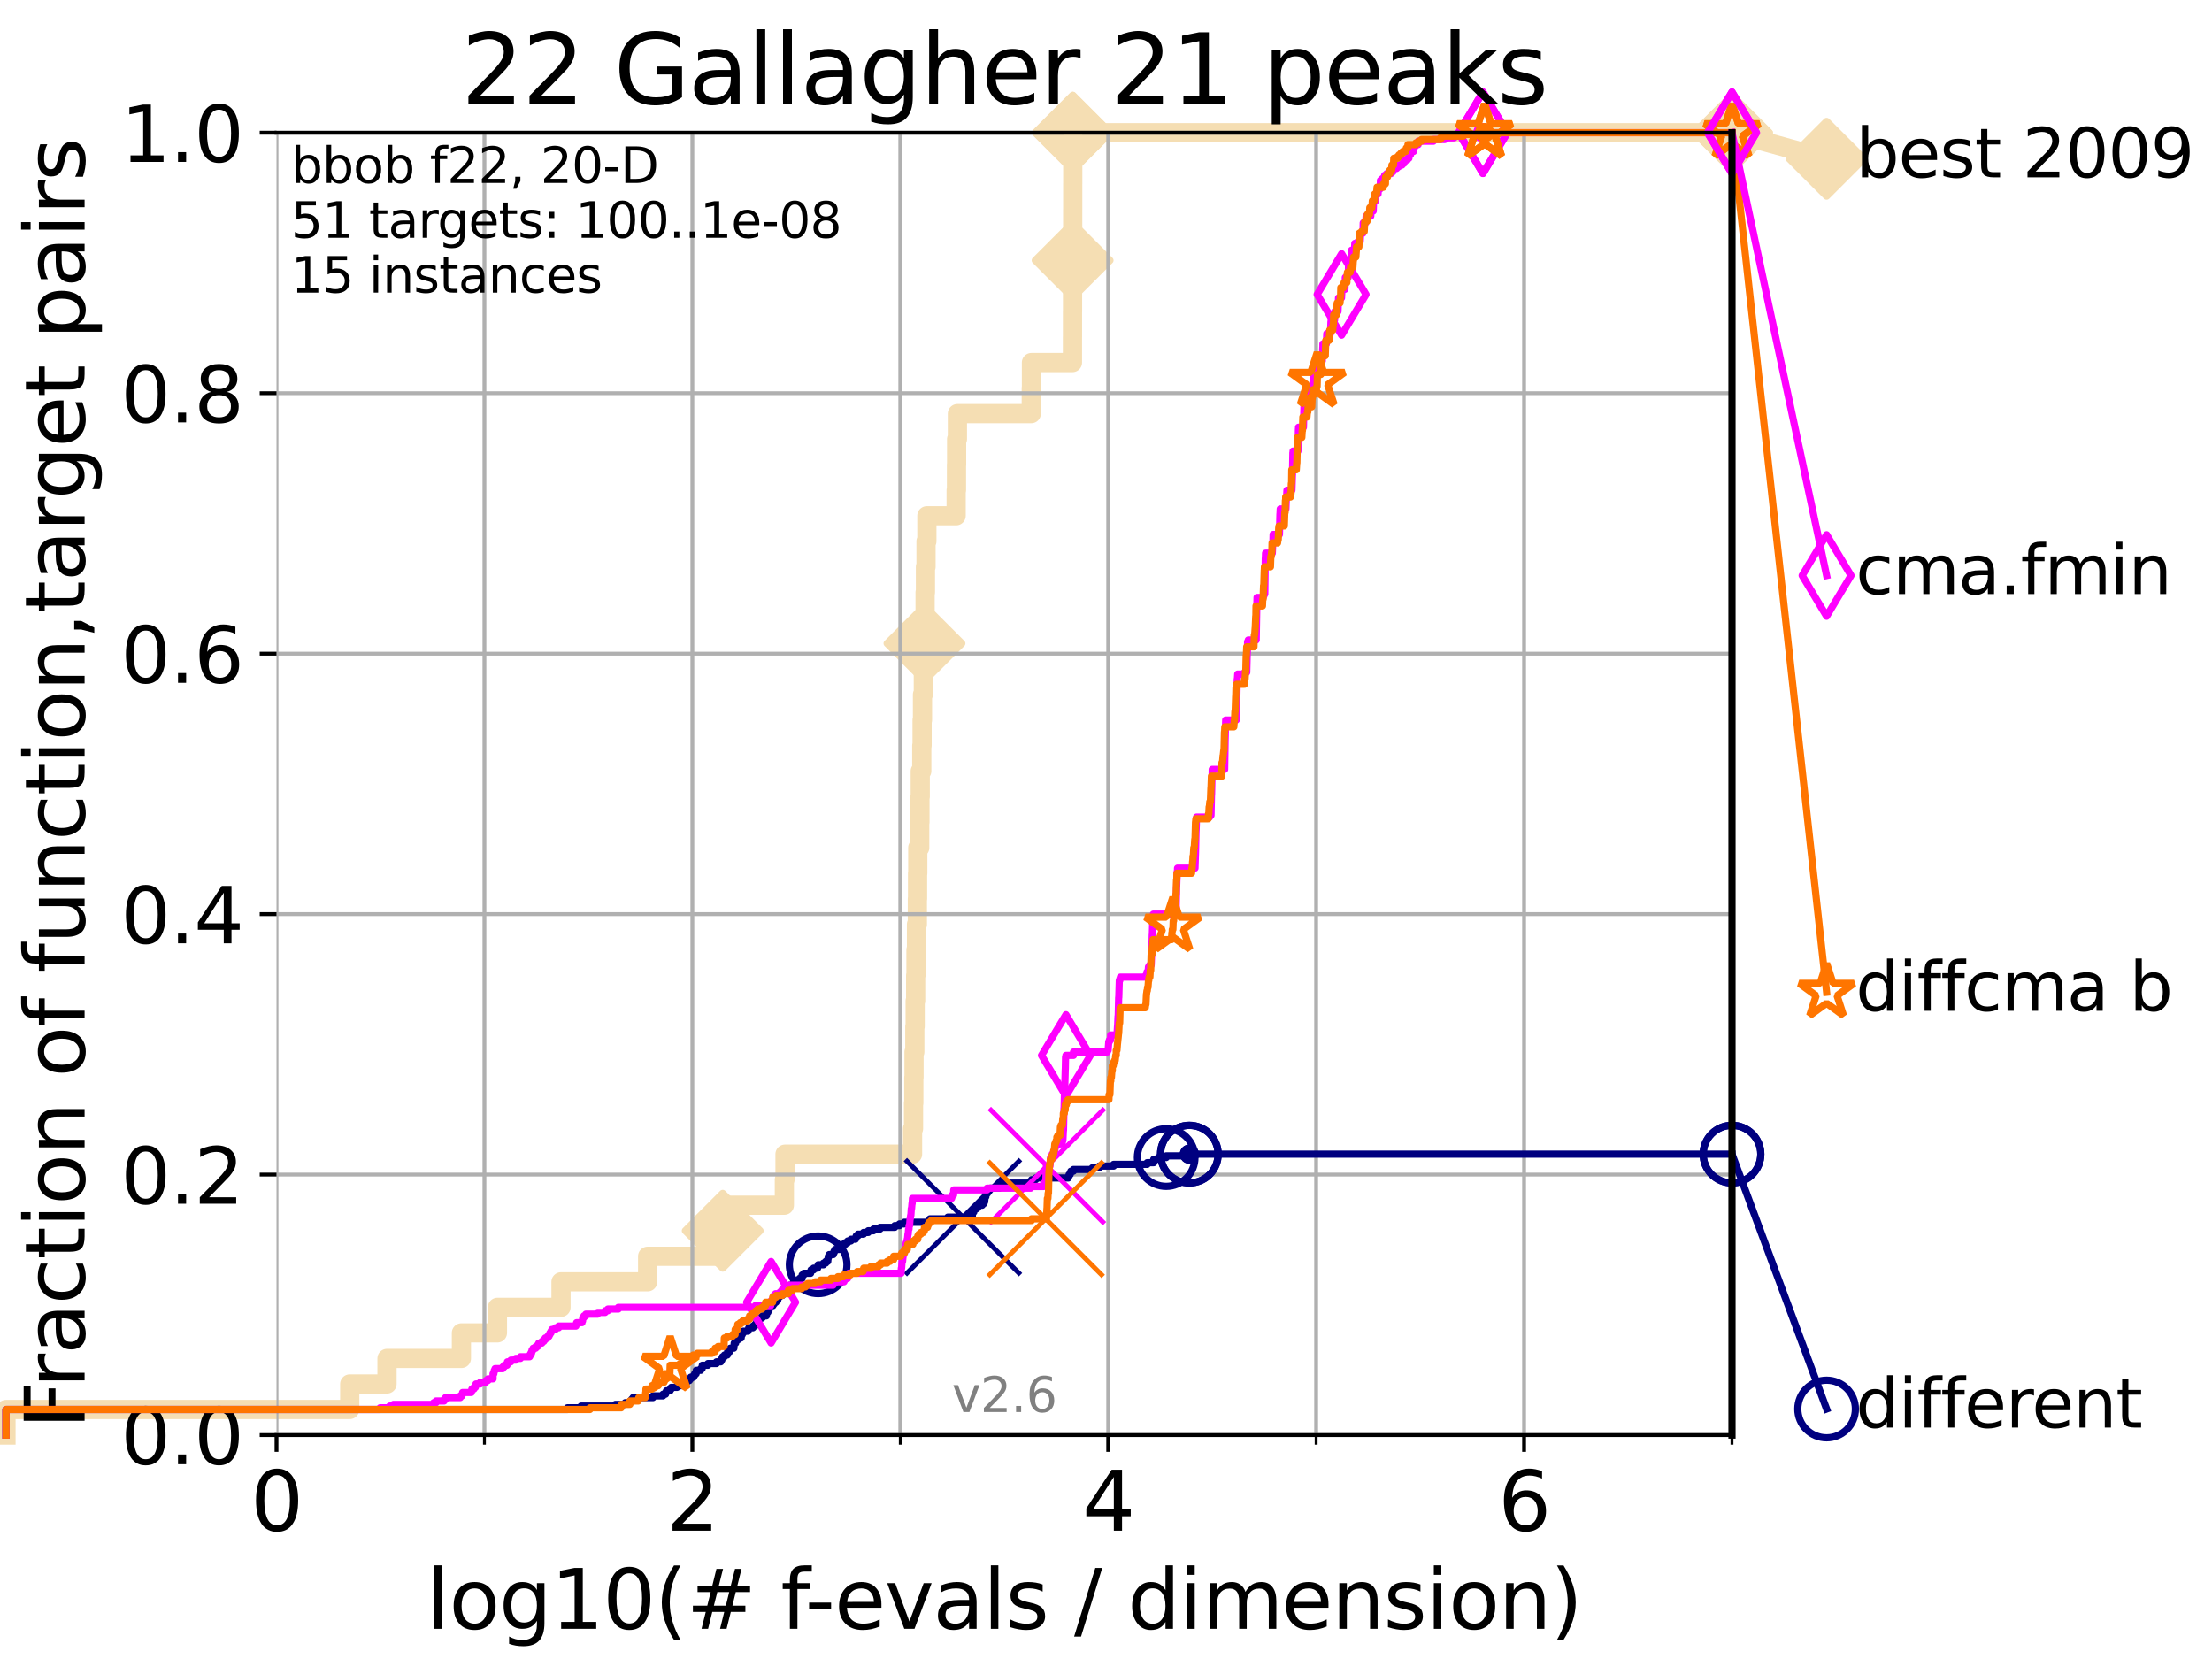 <?xml version="1.0" encoding="utf-8" standalone="no"?>
<!DOCTYPE svg PUBLIC "-//W3C//DTD SVG 1.1//EN"
  "http://www.w3.org/Graphics/SVG/1.1/DTD/svg11.dtd">
<svg height="345.6pt" version="1.1" viewBox="0 0 460.8 345.6" width="460.8pt" xmlns="http://www.w3.org/2000/svg" xmlns:xlink="http://www.w3.org/1999/xlink">
 <defs>
  <style type="text/css">*{stroke-linecap:butt;stroke-linejoin:round;}</style>
 </defs>
 <g id="figure_1">
  <g id="patch_1">
   <path d="M 0 345.6 
L 460.8 345.6 
L 460.8 0 
L 0 0 
z
" style="fill:#ffffff;"/>
  </g>
  <g id="axes_1">
   <g id="patch_2">
    <path d="M 57.6 298.944 
L 360.806 298.944 
L 360.806 27.648 
L 57.6 27.648 
z
" style="fill:#ffffff;"/>
   </g>
   <g id="line2d_1">
    <path d="M 1.246 298.944 
L 1.246 293.624 
L 72.855 293.624 
L 72.855 288.305 
L 80.621 288.305 
L 80.621 282.985 
L 96.12 282.985 
L 96.12 277.666 
L 103.626 277.666 
L 103.626 272.346 
L 116.868 272.346 
L 116.868 267.027 
L 134.916 267.027 
L 134.916 261.707 
L 150.466 261.707 
L 150.466 256.388 
L 150.553 256.388 
L 150.553 251.068 
L 163.397 251.068 
L 163.397 245.749 
L 163.532 245.749 
L 163.532 240.429 
L 190.102 240.429 
L 190.102 235.11 
L 190.304 235.11 
L 190.304 229.79 
L 190.363 229.79 
L 190.363 224.471 
L 190.406 224.471 
L 190.406 219.151 
L 190.572 219.151 
L 190.572 213.832 
L 190.642 213.832 
L 190.642 208.512 
L 190.746 208.512 
L 190.746 203.192 
L 190.812 203.192 
L 190.812 197.873 
L 190.922 197.873 
L 190.922 192.553 
L 191.103 192.553 
L 191.103 187.234 
L 191.142 187.234 
L 191.142 181.914 
L 191.187 181.914 
L 191.187 176.595 
L 191.597 176.595 
L 191.597 171.275 
L 191.644 171.275 
L 191.644 165.956 
L 191.704 165.956 
L 191.704 160.636 
L 192.022 160.636 
L 192.022 155.317 
L 192.09 155.317 
L 192.09 149.997 
L 192.17 149.997 
L 192.17 144.678 
L 192.346 144.678 
L 192.346 139.358 
L 192.583 139.358 
L 192.583 134.039 
L 192.622 134.039 
L 192.622 128.719 
L 192.713 128.719 
L 192.713 123.4 
L 192.785 123.4 
L 192.785 118.08 
L 192.907 118.08 
L 192.907 112.76 
L 193.084 112.76 
L 193.084 107.441 
L 199.181 107.441 
L 199.181 102.121 
L 199.25 102.121 
L 199.25 96.802 
L 199.277 96.802 
L 199.277 91.482 
L 199.443 91.482 
L 199.443 86.163 
L 214.831 86.163 
L 214.831 80.843 
L 214.866 80.843 
L 214.866 75.524 
L 223.41 75.524 
L 223.41 70.204 
L 223.419 70.204 
L 223.419 64.885 
L 223.431 64.885 
L 223.431 59.565 
L 223.439 59.565 
L 223.439 54.246 
L 223.445 54.246 
L 223.445 48.926 
L 223.461 48.926 
L 223.461 43.607 
L 223.467 43.607 
L 223.467 38.287 
L 223.472 38.287 
L 223.472 32.968 
L 223.486 32.968 
L 223.486 27.648 
L 360.806 27.648 
" style="fill:none;stroke:#f5deb3;stroke-linecap:square;stroke-width:4;"/>
   </g>
   <g id="line2d_2">
    <defs>
     <path d="M -0 7.778 
L 7.778 0 
L 0 -7.778 
L -7.778 -0 
z
" id="m6ccd84645d" style="stroke:#f5deb3;stroke-linejoin:miter;stroke-width:1.5;"/>
    </defs>
    <g>
     <use style="fill:#f5deb3;stroke:#f5deb3;stroke-linejoin:miter;stroke-width:1.5;" x="150.553" xlink:href="#m6ccd84645d" y="256.388"/>
     <use style="fill:#f5deb3;stroke:#f5deb3;stroke-linejoin:miter;stroke-width:1.5;" x="192.583" xlink:href="#m6ccd84645d" y="134.039"/>
     <use style="fill:#f5deb3;stroke:#f5deb3;stroke-linejoin:miter;stroke-width:1.5;" x="223.445" xlink:href="#m6ccd84645d" y="54.246"/>
     <use style="fill:#f5deb3;stroke:#f5deb3;stroke-linejoin:miter;stroke-width:1.5;" x="223.486" xlink:href="#m6ccd84645d" y="27.648"/>
     <use style="fill:#f5deb3;stroke:#f5deb3;stroke-linejoin:miter;stroke-width:1.5;" x="223.486" xlink:href="#m6ccd84645d" y="27.648"/>
     <use style="fill:#f5deb3;stroke:#f5deb3;stroke-linejoin:miter;stroke-width:1.5;" x="360.806" xlink:href="#m6ccd84645d" y="27.648"/>
    </g>
   </g>
   <g id="line2d_3">
    <path style="fill:none;stroke:#f5deb3;stroke-linecap:square;stroke-width:4;"/>
    <g/>
   </g>
   <g id="line2d_4">
    <path d="M 360.806 27.648 
L 380.515 33.074 
" style="fill:none;stroke:#f5deb3;stroke-linecap:square;stroke-width:4;"/>
    <g>
     <use style="fill:#f5deb3;stroke:#f5deb3;stroke-linejoin:miter;stroke-width:1.5;" x="360.806" xlink:href="#m6ccd84645d" y="27.648"/>
     <use style="fill:#f5deb3;stroke:#f5deb3;stroke-linejoin:miter;stroke-width:1.5;" x="380.515" xlink:href="#m6ccd84645d" y="33.074"/>
    </g>
   </g>
   <g id="matplotlib.axis_1">
    <g id="xtick_1">
     <g id="line2d_5">
      <path clip-path="url(#pca7a65d00c)" d="M 57.6 298.944 
L 57.6 27.648 
" style="fill:none;stroke:#b0b0b0;stroke-linecap:square;stroke-width:0.8;"/>
     </g>
     <g id="line2d_6">
      <defs>
       <path d="M 0 0 
L 0 3.5 
" id="m278abf3520" style="stroke:#000000;stroke-width:0.8;"/>
      </defs>
      <g>
       <use style="stroke:#000000;stroke-width:0.8;" x="57.6" xlink:href="#m278abf3520" y="298.944"/>
      </g>
     </g>
     <g id="text_1">
      <!-- 0 -->
      <g transform="translate(52.192 318.861)scale(0.17 -0.17)">
       <defs>
        <path d="M 2034 4250 
Q 1547 4250 1301 3770 
Q 1056 3291 1056 2328 
Q 1056 1369 1301 889 
Q 1547 409 2034 409 
Q 2525 409 2770 889 
Q 3016 1369 3016 2328 
Q 3016 3291 2770 3770 
Q 2525 4250 2034 4250 
z
M 2034 4750 
Q 2819 4750 3233 4129 
Q 3647 3509 3647 2328 
Q 3647 1150 3233 529 
Q 2819 -91 2034 -91 
Q 1250 -91 836 529 
Q 422 1150 422 2328 
Q 422 3509 836 4129 
Q 1250 4750 2034 4750 
z
" id="DejaVuSans-30" transform="scale(0.016)"/>
       </defs>
       <use xlink:href="#DejaVuSans-30"/>
      </g>
     </g>
    </g>
    <g id="xtick_2">
     <g id="line2d_7">
      <path clip-path="url(#pca7a65d00c)" d="M 144.23 298.944 
L 144.23 27.648 
" style="fill:none;stroke:#b0b0b0;stroke-linecap:square;stroke-width:0.8;"/>
     </g>
     <g id="line2d_8">
      <g>
       <use style="stroke:#000000;stroke-width:0.8;" x="144.23" xlink:href="#m278abf3520" y="298.944"/>
      </g>
     </g>
     <g id="text_2">
      <!-- 2 -->
      <g transform="translate(138.822 318.861)scale(0.17 -0.17)">
       <defs>
        <path d="M 1228 531 
L 3431 531 
L 3431 0 
L 469 0 
L 469 531 
Q 828 903 1448 1529 
Q 2069 2156 2228 2338 
Q 2531 2678 2651 2914 
Q 2772 3150 2772 3378 
Q 2772 3750 2511 3984 
Q 2250 4219 1831 4219 
Q 1534 4219 1204 4116 
Q 875 4013 500 3803 
L 500 4441 
Q 881 4594 1212 4672 
Q 1544 4750 1819 4750 
Q 2544 4750 2975 4387 
Q 3406 4025 3406 3419 
Q 3406 3131 3298 2873 
Q 3191 2616 2906 2266 
Q 2828 2175 2409 1742 
Q 1991 1309 1228 531 
z
" id="DejaVuSans-32" transform="scale(0.016)"/>
       </defs>
       <use xlink:href="#DejaVuSans-32"/>
      </g>
     </g>
    </g>
    <g id="xtick_3">
     <g id="line2d_9">
      <path clip-path="url(#pca7a65d00c)" d="M 230.861 298.944 
L 230.861 27.648 
" style="fill:none;stroke:#b0b0b0;stroke-linecap:square;stroke-width:0.8;"/>
     </g>
     <g id="line2d_10">
      <g>
       <use style="stroke:#000000;stroke-width:0.8;" x="230.861" xlink:href="#m278abf3520" y="298.944"/>
      </g>
     </g>
     <g id="text_3">
      <!-- 4 -->
      <g transform="translate(225.453 318.861)scale(0.17 -0.17)">
       <defs>
        <path d="M 2419 4116 
L 825 1625 
L 2419 1625 
L 2419 4116 
z
M 2253 4666 
L 3047 4666 
L 3047 1625 
L 3713 1625 
L 3713 1100 
L 3047 1100 
L 3047 0 
L 2419 0 
L 2419 1100 
L 313 1100 
L 313 1709 
L 2253 4666 
z
" id="DejaVuSans-34" transform="scale(0.016)"/>
       </defs>
       <use xlink:href="#DejaVuSans-34"/>
      </g>
     </g>
    </g>
    <g id="xtick_4">
     <g id="line2d_11">
      <path clip-path="url(#pca7a65d00c)" d="M 317.491 298.944 
L 317.491 27.648 
" style="fill:none;stroke:#b0b0b0;stroke-linecap:square;stroke-width:0.8;"/>
     </g>
     <g id="line2d_12">
      <g>
       <use style="stroke:#000000;stroke-width:0.8;" x="317.491" xlink:href="#m278abf3520" y="298.944"/>
      </g>
     </g>
     <g id="text_4">
      <!-- 6 -->
      <g transform="translate(312.083 318.861)scale(0.17 -0.17)">
       <defs>
        <path d="M 2113 2584 
Q 1688 2584 1439 2293 
Q 1191 2003 1191 1497 
Q 1191 994 1439 701 
Q 1688 409 2113 409 
Q 2538 409 2786 701 
Q 3034 994 3034 1497 
Q 3034 2003 2786 2293 
Q 2538 2584 2113 2584 
z
M 3366 4563 
L 3366 3988 
Q 3128 4100 2886 4159 
Q 2644 4219 2406 4219 
Q 1781 4219 1451 3797 
Q 1122 3375 1075 2522 
Q 1259 2794 1537 2939 
Q 1816 3084 2150 3084 
Q 2853 3084 3261 2657 
Q 3669 2231 3669 1497 
Q 3669 778 3244 343 
Q 2819 -91 2113 -91 
Q 1303 -91 875 529 
Q 447 1150 447 2328 
Q 447 3434 972 4092 
Q 1497 4750 2381 4750 
Q 2619 4750 2861 4703 
Q 3103 4656 3366 4563 
z
" id="DejaVuSans-36" transform="scale(0.016)"/>
       </defs>
       <use xlink:href="#DejaVuSans-36"/>
      </g>
     </g>
    </g>
    <g id="xtick_5">
     <g id="line2d_13">
      <path clip-path="url(#pca7a65d00c)" d="M 100.915 298.944 
L 100.915 27.648 
" style="fill:none;stroke:#b0b0b0;stroke-linecap:square;stroke-width:0.8;"/>
     </g>
     <g id="line2d_14">
      <defs>
       <path d="M 0 0 
L 0 2 
" id="m748095cdc2" style="stroke:#000000;stroke-width:0.6;"/>
      </defs>
      <g>
       <use style="stroke:#000000;stroke-width:0.6;" x="100.915" xlink:href="#m748095cdc2" y="298.944"/>
      </g>
     </g>
    </g>
    <g id="xtick_6">
     <g id="line2d_15">
      <path clip-path="url(#pca7a65d00c)" d="M 187.546 298.944 
L 187.546 27.648 
" style="fill:none;stroke:#b0b0b0;stroke-linecap:square;stroke-width:0.8;"/>
     </g>
     <g id="line2d_16">
      <g>
       <use style="stroke:#000000;stroke-width:0.6;" x="187.546" xlink:href="#m748095cdc2" y="298.944"/>
      </g>
     </g>
    </g>
    <g id="xtick_7">
     <g id="line2d_17">
      <path clip-path="url(#pca7a65d00c)" d="M 274.176 298.944 
L 274.176 27.648 
" style="fill:none;stroke:#b0b0b0;stroke-linecap:square;stroke-width:0.8;"/>
     </g>
     <g id="line2d_18">
      <g>
       <use style="stroke:#000000;stroke-width:0.6;" x="274.176" xlink:href="#m748095cdc2" y="298.944"/>
      </g>
     </g>
    </g>
    <g id="xtick_8">
     <g id="line2d_19">
      <path clip-path="url(#pca7a65d00c)" d="M 360.806 298.944 
L 360.806 27.648 
" style="fill:none;stroke:#b0b0b0;stroke-linecap:square;stroke-width:0.8;"/>
     </g>
     <g id="line2d_20">
      <g>
       <use style="stroke:#000000;stroke-width:0.6;" x="360.806" xlink:href="#m748095cdc2" y="298.944"/>
      </g>
     </g>
    </g>
    <g id="text_5">
     <!-- log10(# f-evals / dimension) -->
     <g transform="translate(88.823 339.314)scale(0.17 -0.17)">
      <defs>
       <path d="M 603 4863 
L 1178 4863 
L 1178 0 
L 603 0 
L 603 4863 
z
" id="DejaVuSans-6c" transform="scale(0.016)"/>
       <path d="M 1959 3097 
Q 1497 3097 1228 2736 
Q 959 2375 959 1747 
Q 959 1119 1226 758 
Q 1494 397 1959 397 
Q 2419 397 2687 759 
Q 2956 1122 2956 1747 
Q 2956 2369 2687 2733 
Q 2419 3097 1959 3097 
z
M 1959 3584 
Q 2709 3584 3137 3096 
Q 3566 2609 3566 1747 
Q 3566 888 3137 398 
Q 2709 -91 1959 -91 
Q 1206 -91 779 398 
Q 353 888 353 1747 
Q 353 2609 779 3096 
Q 1206 3584 1959 3584 
z
" id="DejaVuSans-6f" transform="scale(0.016)"/>
       <path d="M 2906 1791 
Q 2906 2416 2648 2759 
Q 2391 3103 1925 3103 
Q 1463 3103 1205 2759 
Q 947 2416 947 1791 
Q 947 1169 1205 825 
Q 1463 481 1925 481 
Q 2391 481 2648 825 
Q 2906 1169 2906 1791 
z
M 3481 434 
Q 3481 -459 3084 -895 
Q 2688 -1331 1869 -1331 
Q 1566 -1331 1297 -1286 
Q 1028 -1241 775 -1147 
L 775 -588 
Q 1028 -725 1275 -790 
Q 1522 -856 1778 -856 
Q 2344 -856 2625 -561 
Q 2906 -266 2906 331 
L 2906 616 
Q 2728 306 2450 153 
Q 2172 0 1784 0 
Q 1141 0 747 490 
Q 353 981 353 1791 
Q 353 2603 747 3093 
Q 1141 3584 1784 3584 
Q 2172 3584 2450 3431 
Q 2728 3278 2906 2969 
L 2906 3500 
L 3481 3500 
L 3481 434 
z
" id="DejaVuSans-67" transform="scale(0.016)"/>
       <path d="M 794 531 
L 1825 531 
L 1825 4091 
L 703 3866 
L 703 4441 
L 1819 4666 
L 2450 4666 
L 2450 531 
L 3481 531 
L 3481 0 
L 794 0 
L 794 531 
z
" id="DejaVuSans-31" transform="scale(0.016)"/>
       <path d="M 1984 4856 
Q 1566 4138 1362 3434 
Q 1159 2731 1159 2009 
Q 1159 1288 1364 580 
Q 1569 -128 1984 -844 
L 1484 -844 
Q 1016 -109 783 600 
Q 550 1309 550 2009 
Q 550 2706 781 3412 
Q 1013 4119 1484 4856 
L 1984 4856 
z
" id="DejaVuSans-28" transform="scale(0.016)"/>
       <path d="M 3272 2816 
L 2363 2816 
L 2100 1772 
L 3016 1772 
L 3272 2816 
z
M 2803 4594 
L 2478 3297 
L 3391 3297 
L 3719 4594 
L 4219 4594 
L 3897 3297 
L 4872 3297 
L 4872 2816 
L 3775 2816 
L 3519 1772 
L 4513 1772 
L 4513 1294 
L 3397 1294 
L 3072 0 
L 2572 0 
L 2894 1294 
L 1978 1294 
L 1656 0 
L 1153 0 
L 1478 1294 
L 494 1294 
L 494 1772 
L 1594 1772 
L 1856 2816 
L 850 2816 
L 850 3297 
L 1978 3297 
L 2297 4594 
L 2803 4594 
z
" id="DejaVuSans-23" transform="scale(0.016)"/>
       <path id="DejaVuSans-20" transform="scale(0.016)"/>
       <path d="M 2375 4863 
L 2375 4384 
L 1825 4384 
Q 1516 4384 1395 4259 
Q 1275 4134 1275 3809 
L 1275 3500 
L 2222 3500 
L 2222 3053 
L 1275 3053 
L 1275 0 
L 697 0 
L 697 3053 
L 147 3053 
L 147 3500 
L 697 3500 
L 697 3744 
Q 697 4328 969 4595 
Q 1241 4863 1831 4863 
L 2375 4863 
z
" id="DejaVuSans-66" transform="scale(0.016)"/>
       <path d="M 313 2009 
L 1997 2009 
L 1997 1497 
L 313 1497 
L 313 2009 
z
" id="DejaVuSans-2d" transform="scale(0.016)"/>
       <path d="M 3597 1894 
L 3597 1613 
L 953 1613 
Q 991 1019 1311 708 
Q 1631 397 2203 397 
Q 2534 397 2845 478 
Q 3156 559 3463 722 
L 3463 178 
Q 3153 47 2828 -22 
Q 2503 -91 2169 -91 
Q 1331 -91 842 396 
Q 353 884 353 1716 
Q 353 2575 817 3079 
Q 1281 3584 2069 3584 
Q 2775 3584 3186 3129 
Q 3597 2675 3597 1894 
z
M 3022 2063 
Q 3016 2534 2758 2815 
Q 2500 3097 2075 3097 
Q 1594 3097 1305 2825 
Q 1016 2553 972 2059 
L 3022 2063 
z
" id="DejaVuSans-65" transform="scale(0.016)"/>
       <path d="M 191 3500 
L 800 3500 
L 1894 563 
L 2988 3500 
L 3597 3500 
L 2284 0 
L 1503 0 
L 191 3500 
z
" id="DejaVuSans-76" transform="scale(0.016)"/>
       <path d="M 2194 1759 
Q 1497 1759 1228 1600 
Q 959 1441 959 1056 
Q 959 750 1161 570 
Q 1363 391 1709 391 
Q 2188 391 2477 730 
Q 2766 1069 2766 1631 
L 2766 1759 
L 2194 1759 
z
M 3341 1997 
L 3341 0 
L 2766 0 
L 2766 531 
Q 2569 213 2275 61 
Q 1981 -91 1556 -91 
Q 1019 -91 701 211 
Q 384 513 384 1019 
Q 384 1609 779 1909 
Q 1175 2209 1959 2209 
L 2766 2209 
L 2766 2266 
Q 2766 2663 2505 2880 
Q 2244 3097 1772 3097 
Q 1472 3097 1187 3025 
Q 903 2953 641 2809 
L 641 3341 
Q 956 3463 1253 3523 
Q 1550 3584 1831 3584 
Q 2591 3584 2966 3190 
Q 3341 2797 3341 1997 
z
" id="DejaVuSans-61" transform="scale(0.016)"/>
       <path d="M 2834 3397 
L 2834 2853 
Q 2591 2978 2328 3040 
Q 2066 3103 1784 3103 
Q 1356 3103 1142 2972 
Q 928 2841 928 2578 
Q 928 2378 1081 2264 
Q 1234 2150 1697 2047 
L 1894 2003 
Q 2506 1872 2764 1633 
Q 3022 1394 3022 966 
Q 3022 478 2636 193 
Q 2250 -91 1575 -91 
Q 1294 -91 989 -36 
Q 684 19 347 128 
L 347 722 
Q 666 556 975 473 
Q 1284 391 1588 391 
Q 1994 391 2212 530 
Q 2431 669 2431 922 
Q 2431 1156 2273 1281 
Q 2116 1406 1581 1522 
L 1381 1569 
Q 847 1681 609 1914 
Q 372 2147 372 2553 
Q 372 3047 722 3315 
Q 1072 3584 1716 3584 
Q 2034 3584 2315 3537 
Q 2597 3491 2834 3397 
z
" id="DejaVuSans-73" transform="scale(0.016)"/>
       <path d="M 1625 4666 
L 2156 4666 
L 531 -594 
L 0 -594 
L 1625 4666 
z
" id="DejaVuSans-2f" transform="scale(0.016)"/>
       <path d="M 2906 2969 
L 2906 4863 
L 3481 4863 
L 3481 0 
L 2906 0 
L 2906 525 
Q 2725 213 2448 61 
Q 2172 -91 1784 -91 
Q 1150 -91 751 415 
Q 353 922 353 1747 
Q 353 2572 751 3078 
Q 1150 3584 1784 3584 
Q 2172 3584 2448 3432 
Q 2725 3281 2906 2969 
z
M 947 1747 
Q 947 1113 1208 752 
Q 1469 391 1925 391 
Q 2381 391 2643 752 
Q 2906 1113 2906 1747 
Q 2906 2381 2643 2742 
Q 2381 3103 1925 3103 
Q 1469 3103 1208 2742 
Q 947 2381 947 1747 
z
" id="DejaVuSans-64" transform="scale(0.016)"/>
       <path d="M 603 3500 
L 1178 3500 
L 1178 0 
L 603 0 
L 603 3500 
z
M 603 4863 
L 1178 4863 
L 1178 4134 
L 603 4134 
L 603 4863 
z
" id="DejaVuSans-69" transform="scale(0.016)"/>
       <path d="M 3328 2828 
Q 3544 3216 3844 3400 
Q 4144 3584 4550 3584 
Q 5097 3584 5394 3201 
Q 5691 2819 5691 2113 
L 5691 0 
L 5113 0 
L 5113 2094 
Q 5113 2597 4934 2840 
Q 4756 3084 4391 3084 
Q 3944 3084 3684 2787 
Q 3425 2491 3425 1978 
L 3425 0 
L 2847 0 
L 2847 2094 
Q 2847 2600 2669 2842 
Q 2491 3084 2119 3084 
Q 1678 3084 1418 2786 
Q 1159 2488 1159 1978 
L 1159 0 
L 581 0 
L 581 3500 
L 1159 3500 
L 1159 2956 
Q 1356 3278 1631 3431 
Q 1906 3584 2284 3584 
Q 2666 3584 2933 3390 
Q 3200 3197 3328 2828 
z
" id="DejaVuSans-6d" transform="scale(0.016)"/>
       <path d="M 3513 2113 
L 3513 0 
L 2938 0 
L 2938 2094 
Q 2938 2591 2744 2837 
Q 2550 3084 2163 3084 
Q 1697 3084 1428 2787 
Q 1159 2491 1159 1978 
L 1159 0 
L 581 0 
L 581 3500 
L 1159 3500 
L 1159 2956 
Q 1366 3272 1645 3428 
Q 1925 3584 2291 3584 
Q 2894 3584 3203 3211 
Q 3513 2838 3513 2113 
z
" id="DejaVuSans-6e" transform="scale(0.016)"/>
       <path d="M 513 4856 
L 1013 4856 
Q 1481 4119 1714 3412 
Q 1947 2706 1947 2009 
Q 1947 1309 1714 600 
Q 1481 -109 1013 -844 
L 513 -844 
Q 928 -128 1133 580 
Q 1338 1288 1338 2009 
Q 1338 2731 1133 3434 
Q 928 4138 513 4856 
z
" id="DejaVuSans-29" transform="scale(0.016)"/>
      </defs>
      <use xlink:href="#DejaVuSans-6c"/>
      <use x="27.783" xlink:href="#DejaVuSans-6f"/>
      <use x="88.965" xlink:href="#DejaVuSans-67"/>
      <use x="152.441" xlink:href="#DejaVuSans-31"/>
      <use x="216.064" xlink:href="#DejaVuSans-30"/>
      <use x="279.688" xlink:href="#DejaVuSans-28"/>
      <use x="318.701" xlink:href="#DejaVuSans-23"/>
      <use x="402.49" xlink:href="#DejaVuSans-20"/>
      <use x="434.277" xlink:href="#DejaVuSans-66"/>
      <use x="463.982" xlink:href="#DejaVuSans-2d"/>
      <use x="500.066" xlink:href="#DejaVuSans-65"/>
      <use x="561.59" xlink:href="#DejaVuSans-76"/>
      <use x="620.77" xlink:href="#DejaVuSans-61"/>
      <use x="682.049" xlink:href="#DejaVuSans-6c"/>
      <use x="709.832" xlink:href="#DejaVuSans-73"/>
      <use x="761.932" xlink:href="#DejaVuSans-20"/>
      <use x="793.719" xlink:href="#DejaVuSans-2f"/>
      <use x="827.41" xlink:href="#DejaVuSans-20"/>
      <use x="859.197" xlink:href="#DejaVuSans-64"/>
      <use x="922.674" xlink:href="#DejaVuSans-69"/>
      <use x="950.457" xlink:href="#DejaVuSans-6d"/>
      <use x="1047.869" xlink:href="#DejaVuSans-65"/>
      <use x="1109.393" xlink:href="#DejaVuSans-6e"/>
      <use x="1172.771" xlink:href="#DejaVuSans-73"/>
      <use x="1224.871" xlink:href="#DejaVuSans-69"/>
      <use x="1252.654" xlink:href="#DejaVuSans-6f"/>
      <use x="1313.836" xlink:href="#DejaVuSans-6e"/>
      <use x="1377.215" xlink:href="#DejaVuSans-29"/>
     </g>
    </g>
   </g>
   <g id="matplotlib.axis_2">
    <g id="ytick_1">
     <g id="line2d_21">
      <path clip-path="url(#pca7a65d00c)" d="M 57.6 298.944 
L 360.806 298.944 
" style="fill:none;stroke:#b0b0b0;stroke-linecap:square;stroke-width:0.8;"/>
     </g>
     <g id="line2d_22">
      <defs>
       <path d="M 0 0 
L -3.5 0 
" id="m46dcbd5d09" style="stroke:#000000;stroke-width:0.8;"/>
      </defs>
      <g>
       <use style="stroke:#000000;stroke-width:0.8;" x="57.6" xlink:href="#m46dcbd5d09" y="298.944"/>
      </g>
     </g>
     <g id="text_6">
      <!-- 0.0 -->
      <g transform="translate(25.155 305.023)scale(0.16 -0.16)">
       <defs>
        <path d="M 684 794 
L 1344 794 
L 1344 0 
L 684 0 
L 684 794 
z
" id="DejaVuSans-2e" transform="scale(0.016)"/>
       </defs>
       <use xlink:href="#DejaVuSans-30"/>
       <use x="63.623" xlink:href="#DejaVuSans-2e"/>
       <use x="95.41" xlink:href="#DejaVuSans-30"/>
      </g>
     </g>
    </g>
    <g id="ytick_2">
     <g id="line2d_23">
      <path clip-path="url(#pca7a65d00c)" d="M 57.6 244.685 
L 360.806 244.685 
" style="fill:none;stroke:#b0b0b0;stroke-linecap:square;stroke-width:0.8;"/>
     </g>
     <g id="line2d_24">
      <g>
       <use style="stroke:#000000;stroke-width:0.8;" x="57.6" xlink:href="#m46dcbd5d09" y="244.685"/>
      </g>
     </g>
     <g id="text_7">
      <!-- 0.2 -->
      <g transform="translate(25.155 250.764)scale(0.16 -0.16)">
       <use xlink:href="#DejaVuSans-30"/>
       <use x="63.623" xlink:href="#DejaVuSans-2e"/>
       <use x="95.41" xlink:href="#DejaVuSans-32"/>
      </g>
     </g>
    </g>
    <g id="ytick_3">
     <g id="line2d_25">
      <path clip-path="url(#pca7a65d00c)" d="M 57.6 190.426 
L 360.806 190.426 
" style="fill:none;stroke:#b0b0b0;stroke-linecap:square;stroke-width:0.8;"/>
     </g>
     <g id="line2d_26">
      <g>
       <use style="stroke:#000000;stroke-width:0.8;" x="57.6" xlink:href="#m46dcbd5d09" y="190.426"/>
      </g>
     </g>
     <g id="text_8">
      <!-- 0.4 -->
      <g transform="translate(25.155 196.504)scale(0.16 -0.16)">
       <use xlink:href="#DejaVuSans-30"/>
       <use x="63.623" xlink:href="#DejaVuSans-2e"/>
       <use x="95.41" xlink:href="#DejaVuSans-34"/>
      </g>
     </g>
    </g>
    <g id="ytick_4">
     <g id="line2d_27">
      <path clip-path="url(#pca7a65d00c)" d="M 57.6 136.166 
L 360.806 136.166 
" style="fill:none;stroke:#b0b0b0;stroke-linecap:square;stroke-width:0.8;"/>
     </g>
     <g id="line2d_28">
      <g>
       <use style="stroke:#000000;stroke-width:0.8;" x="57.6" xlink:href="#m46dcbd5d09" y="136.166"/>
      </g>
     </g>
     <g id="text_9">
      <!-- 0.6 -->
      <g transform="translate(25.155 142.245)scale(0.16 -0.16)">
       <use xlink:href="#DejaVuSans-30"/>
       <use x="63.623" xlink:href="#DejaVuSans-2e"/>
       <use x="95.41" xlink:href="#DejaVuSans-36"/>
      </g>
     </g>
    </g>
    <g id="ytick_5">
     <g id="line2d_29">
      <path clip-path="url(#pca7a65d00c)" d="M 57.6 81.907 
L 360.806 81.907 
" style="fill:none;stroke:#b0b0b0;stroke-linecap:square;stroke-width:0.8;"/>
     </g>
     <g id="line2d_30">
      <g>
       <use style="stroke:#000000;stroke-width:0.8;" x="57.6" xlink:href="#m46dcbd5d09" y="81.907"/>
      </g>
     </g>
     <g id="text_10">
      <!-- 0.8 -->
      <g transform="translate(25.155 87.986)scale(0.16 -0.16)">
       <defs>
        <path d="M 2034 2216 
Q 1584 2216 1326 1975 
Q 1069 1734 1069 1313 
Q 1069 891 1326 650 
Q 1584 409 2034 409 
Q 2484 409 2743 651 
Q 3003 894 3003 1313 
Q 3003 1734 2745 1975 
Q 2488 2216 2034 2216 
z
M 1403 2484 
Q 997 2584 770 2862 
Q 544 3141 544 3541 
Q 544 4100 942 4425 
Q 1341 4750 2034 4750 
Q 2731 4750 3128 4425 
Q 3525 4100 3525 3541 
Q 3525 3141 3298 2862 
Q 3072 2584 2669 2484 
Q 3125 2378 3379 2068 
Q 3634 1759 3634 1313 
Q 3634 634 3220 271 
Q 2806 -91 2034 -91 
Q 1263 -91 848 271 
Q 434 634 434 1313 
Q 434 1759 690 2068 
Q 947 2378 1403 2484 
z
M 1172 3481 
Q 1172 3119 1398 2916 
Q 1625 2713 2034 2713 
Q 2441 2713 2670 2916 
Q 2900 3119 2900 3481 
Q 2900 3844 2670 4047 
Q 2441 4250 2034 4250 
Q 1625 4250 1398 4047 
Q 1172 3844 1172 3481 
z
" id="DejaVuSans-38" transform="scale(0.016)"/>
       </defs>
       <use xlink:href="#DejaVuSans-30"/>
       <use x="63.623" xlink:href="#DejaVuSans-2e"/>
       <use x="95.41" xlink:href="#DejaVuSans-38"/>
      </g>
     </g>
    </g>
    <g id="ytick_6">
     <g id="line2d_31">
      <path clip-path="url(#pca7a65d00c)" d="M 57.6 27.648 
L 360.806 27.648 
" style="fill:none;stroke:#b0b0b0;stroke-linecap:square;stroke-width:0.8;"/>
     </g>
     <g id="line2d_32">
      <g>
       <use style="stroke:#000000;stroke-width:0.8;" x="57.6" xlink:href="#m46dcbd5d09" y="27.648"/>
      </g>
     </g>
     <g id="text_11">
      <!-- 1.0 -->
      <g transform="translate(25.155 33.727)scale(0.16 -0.16)">
       <use xlink:href="#DejaVuSans-31"/>
       <use x="63.623" xlink:href="#DejaVuSans-2e"/>
       <use x="95.41" xlink:href="#DejaVuSans-30"/>
      </g>
     </g>
    </g>
    <g id="text_12">
     <!-- Fraction of function,target pairs -->
     <g transform="translate(17.62 297.681)rotate(-90)scale(0.17 -0.17)">
      <defs>
       <path d="M 628 4666 
L 3309 4666 
L 3309 4134 
L 1259 4134 
L 1259 2759 
L 3109 2759 
L 3109 2228 
L 1259 2228 
L 1259 0 
L 628 0 
L 628 4666 
z
" id="DejaVuSans-46" transform="scale(0.016)"/>
       <path d="M 2631 2963 
Q 2534 3019 2420 3045 
Q 2306 3072 2169 3072 
Q 1681 3072 1420 2755 
Q 1159 2438 1159 1844 
L 1159 0 
L 581 0 
L 581 3500 
L 1159 3500 
L 1159 2956 
Q 1341 3275 1631 3429 
Q 1922 3584 2338 3584 
Q 2397 3584 2469 3576 
Q 2541 3569 2628 3553 
L 2631 2963 
z
" id="DejaVuSans-72" transform="scale(0.016)"/>
       <path d="M 3122 3366 
L 3122 2828 
Q 2878 2963 2633 3030 
Q 2388 3097 2138 3097 
Q 1578 3097 1268 2742 
Q 959 2388 959 1747 
Q 959 1106 1268 751 
Q 1578 397 2138 397 
Q 2388 397 2633 464 
Q 2878 531 3122 666 
L 3122 134 
Q 2881 22 2623 -34 
Q 2366 -91 2075 -91 
Q 1284 -91 818 406 
Q 353 903 353 1747 
Q 353 2603 823 3093 
Q 1294 3584 2113 3584 
Q 2378 3584 2631 3529 
Q 2884 3475 3122 3366 
z
" id="DejaVuSans-63" transform="scale(0.016)"/>
       <path d="M 1172 4494 
L 1172 3500 
L 2356 3500 
L 2356 3053 
L 1172 3053 
L 1172 1153 
Q 1172 725 1289 603 
Q 1406 481 1766 481 
L 2356 481 
L 2356 0 
L 1766 0 
Q 1100 0 847 248 
Q 594 497 594 1153 
L 594 3053 
L 172 3053 
L 172 3500 
L 594 3500 
L 594 4494 
L 1172 4494 
z
" id="DejaVuSans-74" transform="scale(0.016)"/>
       <path d="M 544 1381 
L 544 3500 
L 1119 3500 
L 1119 1403 
Q 1119 906 1312 657 
Q 1506 409 1894 409 
Q 2359 409 2629 706 
Q 2900 1003 2900 1516 
L 2900 3500 
L 3475 3500 
L 3475 0 
L 2900 0 
L 2900 538 
Q 2691 219 2414 64 
Q 2138 -91 1772 -91 
Q 1169 -91 856 284 
Q 544 659 544 1381 
z
M 1991 3584 
L 1991 3584 
z
" id="DejaVuSans-75" transform="scale(0.016)"/>
       <path d="M 750 794 
L 1409 794 
L 1409 256 
L 897 -744 
L 494 -744 
L 750 256 
L 750 794 
z
" id="DejaVuSans-2c" transform="scale(0.016)"/>
       <path d="M 1159 525 
L 1159 -1331 
L 581 -1331 
L 581 3500 
L 1159 3500 
L 1159 2969 
Q 1341 3281 1617 3432 
Q 1894 3584 2278 3584 
Q 2916 3584 3314 3078 
Q 3713 2572 3713 1747 
Q 3713 922 3314 415 
Q 2916 -91 2278 -91 
Q 1894 -91 1617 61 
Q 1341 213 1159 525 
z
M 3116 1747 
Q 3116 2381 2855 2742 
Q 2594 3103 2138 3103 
Q 1681 3103 1420 2742 
Q 1159 2381 1159 1747 
Q 1159 1113 1420 752 
Q 1681 391 2138 391 
Q 2594 391 2855 752 
Q 3116 1113 3116 1747 
z
" id="DejaVuSans-70" transform="scale(0.016)"/>
      </defs>
      <use xlink:href="#DejaVuSans-46"/>
      <use x="50.27" xlink:href="#DejaVuSans-72"/>
      <use x="91.383" xlink:href="#DejaVuSans-61"/>
      <use x="152.662" xlink:href="#DejaVuSans-63"/>
      <use x="207.643" xlink:href="#DejaVuSans-74"/>
      <use x="246.852" xlink:href="#DejaVuSans-69"/>
      <use x="274.635" xlink:href="#DejaVuSans-6f"/>
      <use x="335.816" xlink:href="#DejaVuSans-6e"/>
      <use x="399.195" xlink:href="#DejaVuSans-20"/>
      <use x="430.982" xlink:href="#DejaVuSans-6f"/>
      <use x="492.164" xlink:href="#DejaVuSans-66"/>
      <use x="527.369" xlink:href="#DejaVuSans-20"/>
      <use x="559.156" xlink:href="#DejaVuSans-66"/>
      <use x="594.361" xlink:href="#DejaVuSans-75"/>
      <use x="657.74" xlink:href="#DejaVuSans-6e"/>
      <use x="721.119" xlink:href="#DejaVuSans-63"/>
      <use x="776.1" xlink:href="#DejaVuSans-74"/>
      <use x="815.309" xlink:href="#DejaVuSans-69"/>
      <use x="843.092" xlink:href="#DejaVuSans-6f"/>
      <use x="904.273" xlink:href="#DejaVuSans-6e"/>
      <use x="967.652" xlink:href="#DejaVuSans-2c"/>
      <use x="999.439" xlink:href="#DejaVuSans-74"/>
      <use x="1038.648" xlink:href="#DejaVuSans-61"/>
      <use x="1099.928" xlink:href="#DejaVuSans-72"/>
      <use x="1139.291" xlink:href="#DejaVuSans-67"/>
      <use x="1202.768" xlink:href="#DejaVuSans-65"/>
      <use x="1264.291" xlink:href="#DejaVuSans-74"/>
      <use x="1303.5" xlink:href="#DejaVuSans-20"/>
      <use x="1335.287" xlink:href="#DejaVuSans-70"/>
      <use x="1398.764" xlink:href="#DejaVuSans-61"/>
      <use x="1460.043" xlink:href="#DejaVuSans-69"/>
      <use x="1487.826" xlink:href="#DejaVuSans-72"/>
      <use x="1528.939" xlink:href="#DejaVuSans-73"/>
     </g>
    </g>
   </g>
   <g id="line2d_33">
    <defs>
     <path d="M 0 1.5 
C 0.398 1.5 0.779 1.342 1.061 1.061 
C 1.342 0.779 1.5 0.398 1.5 0 
C 1.5 -0.398 1.342 -0.779 1.061 -1.061 
C 0.779 -1.342 0.398 -1.5 0 -1.5 
C -0.398 -1.5 -0.779 -1.342 -1.061 -1.061 
C -1.342 -0.779 -1.5 -0.398 -1.5 0 
C -1.5 0.398 -1.342 0.779 -1.061 1.061 
C -0.779 1.342 -0.398 1.5 0 1.5 
z
" id="m1491938bca" style="stroke:#f5deb3;"/>
    </defs>
    <g>
     <use style="fill:#f5deb3;stroke:#f5deb3;" x="223.486" xlink:href="#m1491938bca" y="27.648"/>
     <use style="fill:#f5deb3;stroke:#f5deb3;" x="223.486" xlink:href="#m1491938bca" y="27.648"/>
    </g>
   </g>
   <g id="line2d_34">
    <defs>
     <path d="M 0 1.5 
C 0.398 1.5 0.779 1.342 1.061 1.061 
C 1.342 0.779 1.5 0.398 1.5 0 
C 1.5 -0.398 1.342 -0.779 1.061 -1.061 
C 0.779 -1.342 0.398 -1.5 0 -1.5 
C -0.398 -1.5 -0.779 -1.342 -1.061 -1.061 
C -1.342 -0.779 -1.5 -0.398 -1.5 0 
C -1.5 0.398 -1.342 0.779 -1.061 1.061 
C -0.779 1.342 -0.398 1.5 0 1.5 
z
" id="m8ed64a9df1" style="stroke:#000080;"/>
    </defs>
    <g>
     <use style="fill:#000080;stroke:#000080;" x="247.761" xlink:href="#m8ed64a9df1" y="240.429"/>
     <use style="fill:#000080;stroke:#000080;" x="247.761" xlink:href="#m8ed64a9df1" y="240.429"/>
    </g>
   </g>
   <g id="line2d_35">
    <path d="M 1.246 298.944 
L 1.246 293.624 
L 118.19 293.624 
L 118.19 293.27 
L 121.041 293.27 
L 121.041 292.915 
L 128.2 292.915 
L 128.2 292.561 
L 130.246 292.561 
L 130.246 292.206 
L 131.285 292.206 
L 131.285 291.851 
L 131.582 291.851 
L 131.582 291.497 
L 131.875 291.497 
L 131.875 291.142 
L 136.025 291.142 
L 136.025 290.787 
L 138.116 290.787 
L 138.116 290.433 
L 138.655 290.433 
L 138.655 290.078 
L 138.831 290.078 
L 138.831 289.723 
L 139.593 289.723 
L 139.593 289.369 
L 139.832 289.369 
L 139.832 289.014 
L 141.051 289.014 
L 141.051 288.66 
L 142.425 288.66 
L 142.425 288.305 
L 142.956 288.305 
L 142.996 287.596 
L 143.609 287.596 
L 143.609 287.241 
L 143.898 287.241 
L 143.898 286.886 
L 144.501 286.886 
L 144.501 286.532 
L 144.704 286.532 
L 144.704 286.177 
L 145.013 286.177 
L 145.049 285.468 
L 145.963 285.468 
L 145.963 285.113 
L 146.27 285.113 
L 146.303 284.404 
L 147.479 284.404 
L 147.479 284.049 
L 149.26 284.049 
L 149.26 283.695 
L 150.146 283.695 
L 150.146 283.34 
L 150.364 283.34 
L 150.364 282.985 
L 150.513 282.985 
L 150.513 282.631 
L 150.913 282.631 
L 150.913 282.276 
L 151.51 282.276 
L 151.574 281.567 
L 152.026 281.567 
L 152.126 280.858 
L 152.877 280.858 
L 152.948 279.794 
L 153.253 279.794 
L 153.253 279.084 
L 153.793 279.084 
L 153.793 278.73 
L 154.394 278.73 
L 154.492 278.021 
L 154.634 278.021 
L 154.634 277.666 
L 154.859 277.666 
L 154.859 277.311 
L 155.839 277.311 
L 155.839 276.957 
L 155.98 276.957 
L 155.98 276.602 
L 156.846 276.602 
L 156.846 276.247 
L 157.265 276.247 
L 157.265 275.893 
L 157.601 275.893 
L 157.674 275.183 
L 157.948 275.183 
L 157.948 274.829 
L 158.397 274.829 
L 158.397 274.474 
L 158.852 274.474 
L 158.852 274.12 
L 159.648 274.12 
L 159.697 273.41 
L 159.952 273.41 
L 159.952 273.056 
L 160.195 273.056 
L 160.211 271.992 
L 161.022 271.992 
L 161.022 271.637 
L 161.274 271.637 
L 161.274 271.282 
L 161.651 271.282 
L 161.651 270.928 
L 162.005 270.928 
L 162.056 270.219 
L 162.374 270.219 
L 162.374 269.864 
L 162.995 269.864 
L 163.099 269.155 
L 163.154 269.155 
L 163.154 268.8 
L 163.649 268.8 
L 163.649 268.445 
L 163.856 268.445 
L 163.856 268.091 
L 164.482 268.091 
L 164.482 267.736 
L 165.217 267.736 
L 165.217 267.381 
L 165.895 267.381 
L 165.895 267.027 
L 166.155 267.027 
L 166.155 266.672 
L 166.561 266.672 
L 166.561 266.318 
L 167.093 266.318 
L 167.093 265.608 
L 167.447 265.608 
L 167.447 265.254 
L 168.86 265.254 
L 168.956 264.544 
L 169.484 264.544 
L 169.484 264.19 
L 170.316 264.19 
L 170.316 263.835 
L 170.433 263.835 
L 170.433 263.48 
L 171.544 263.48 
L 171.544 263.126 
L 172.027 263.126 
L 172.027 262.771 
L 172.439 262.771 
L 172.501 262.062 
L 172.564 262.062 
L 172.564 261.707 
L 172.738 261.707 
L 172.738 261.353 
L 173.591 261.353 
L 173.591 260.998 
L 173.744 260.998 
L 173.744 260.643 
L 173.932 260.643 
L 173.932 260.289 
L 174.899 260.289 
L 174.899 259.934 
L 175.473 259.934 
L 175.473 259.225 
L 176.102 259.225 
L 176.102 258.87 
L 176.596 258.87 
L 176.596 258.516 
L 177.255 258.516 
L 177.255 258.161 
L 178.212 258.161 
L 178.212 257.806 
L 178.365 257.806 
L 178.365 257.452 
L 178.736 257.452 
L 178.736 257.097 
L 179.892 257.097 
L 179.892 256.742 
L 180.878 256.742 
L 180.878 256.388 
L 181.961 256.388 
L 181.961 256.033 
L 183.328 256.033 
L 183.328 255.678 
L 186.393 255.678 
L 186.393 255.324 
L 187.371 255.324 
L 187.371 254.969 
L 188.387 254.969 
L 188.387 254.615 
L 193.66 254.615 
L 193.721 253.905 
L 197.452 253.905 
L 197.452 253.551 
L 202.536 253.551 
L 202.62 252.487 
L 202.869 252.487 
L 202.869 252.132 
L 202.985 252.132 
L 202.985 251.778 
L 203.523 251.778 
L 203.523 251.423 
L 203.804 251.423 
L 203.804 251.068 
L 204.61 251.068 
L 204.61 250.714 
L 204.987 250.714 
L 204.987 250.359 
L 205.12 250.359 
L 205.227 249.295 
L 205.372 249.295 
L 205.372 248.586 
L 205.715 248.586 
L 205.715 248.231 
L 205.997 248.231 
L 205.997 247.877 
L 206.248 247.877 
L 206.248 247.522 
L 208.16 247.522 
L 208.16 247.167 
L 208.503 247.167 
L 208.503 246.458 
L 214.567 246.458 
L 214.567 246.103 
L 214.909 246.103 
L 214.909 245.749 
L 215.748 245.749 
L 215.748 245.394 
L 222.554 245.394 
L 222.554 245.039 
L 222.697 245.039 
L 222.697 244.685 
L 222.935 244.685 
L 222.935 244.33 
L 223.078 244.33 
L 223.078 243.976 
L 223.612 243.976 
L 223.612 243.621 
L 227.551 243.621 
L 227.551 243.266 
L 228.983 243.266 
L 228.983 242.912 
L 231.981 242.912 
L 231.981 242.557 
L 238.972 242.557 
L 238.972 242.202 
L 240.341 242.202 
L 240.341 241.493 
L 241.272 241.493 
L 241.272 241.138 
L 242.935 241.138 
L 242.935 240.784 
L 247.761 240.784 
L 247.761 240.429 
L 360.806 240.429 
L 360.806 240.429 
" style="fill:none;stroke:#000080;stroke-linecap:square;stroke-width:1.5;"/>
   </g>
   <g id="line2d_36">
    <defs>
     <path d="M 0 6 
C 1.591 6 3.117 5.368 4.243 4.243 
C 5.368 3.117 6 1.591 6 0 
C 6 -1.591 5.368 -3.117 4.243 -4.243 
C 3.117 -5.368 1.591 -6 0 -6 
C -1.591 -6 -3.117 -5.368 -4.243 -4.243 
C -5.368 -3.117 -6 -1.591 -6 0 
C -6 1.591 -5.368 3.117 -4.243 4.243 
C -3.117 5.368 -1.591 6 0 6 
z
" id="m67b2269fb7" style="stroke:#000080;stroke-width:1.5;"/>
    </defs>
    <g>
     <use style="fill-opacity:0;stroke:#000080;stroke-width:1.5;" x="170.433" xlink:href="#m67b2269fb7" y="263.48"/>
     <use style="fill-opacity:0;stroke:#000080;stroke-width:1.5;" x="242.935" xlink:href="#m67b2269fb7" y="241.138"/>
     <use style="fill-opacity:0;stroke:#000080;stroke-width:1.5;" x="247.761" xlink:href="#m67b2269fb7" y="240.429"/>
     <use style="fill-opacity:0;stroke:#000080;stroke-width:1.5;" x="247.761" xlink:href="#m67b2269fb7" y="240.429"/>
     <use style="fill-opacity:0;stroke:#000080;stroke-width:1.5;" x="360.806" xlink:href="#m67b2269fb7" y="240.429"/>
    </g>
   </g>
   <g id="line2d_37">
    <path style="fill:none;stroke:#000080;stroke-linecap:square;stroke-width:1.5;"/>
    <g/>
   </g>
   <g id="line2d_38">
    <path clip-path="url(#pca7a65d00c)" d="M 200.594 253.551 
" style="fill:none;stroke:#000080;stroke-linecap:square;stroke-width:1.5;"/>
    <defs>
     <path d="M -12 12 
L 12 -12 
M -12 -12 
L 12 12 
" id="m2804f02412" style="stroke:#000080;"/>
    </defs>
    <g clip-path="url(#pca7a65d00c)">
     <use style="fill:#000080;stroke:#000080;" x="200.594" xlink:href="#m2804f02412" y="253.551"/>
    </g>
   </g>
   <g id="line2d_39">
    <defs>
     <path d="M 0 1.5 
C 0.398 1.5 0.779 1.342 1.061 1.061 
C 1.342 0.779 1.5 0.398 1.5 0 
C 1.5 -0.398 1.342 -0.779 1.061 -1.061 
C 0.779 -1.342 0.398 -1.5 0 -1.5 
C -0.398 -1.5 -0.779 -1.342 -1.061 -1.061 
C -1.342 -0.779 -1.5 -0.398 -1.5 0 
C -1.5 0.398 -1.342 0.779 -1.061 1.061 
C -0.779 1.342 -0.398 1.5 0 1.5 
z
" id="m16b7085560" style="stroke:#ff00ff;"/>
    </defs>
    <g>
     <use style="fill:#ff00ff;stroke:#ff00ff;" x="308.922" xlink:href="#m16b7085560" y="27.648"/>
     <use style="fill:#ff00ff;stroke:#ff00ff;" x="308.922" xlink:href="#m16b7085560" y="27.648"/>
    </g>
   </g>
   <g id="line2d_40">
    <path d="M 1.246 298.944 
L 1.246 293.624 
L 79.184 293.624 
L 79.184 293.27 
L 81.166 293.27 
L 81.166 292.915 
L 81.956 292.915 
L 81.956 292.561 
L 90.341 292.561 
L 90.341 292.206 
L 90.83 292.206 
L 90.83 291.851 
L 92.52 291.851 
L 92.52 291.497 
L 92.812 291.497 
L 92.812 291.142 
L 95.876 291.142 
L 95.876 290.787 
L 96.241 290.787 
L 96.241 290.433 
L 96.361 290.433 
L 96.361 290.078 
L 98.187 290.078 
L 98.295 289.369 
L 98.723 289.369 
L 98.723 289.014 
L 99.037 289.014 
L 99.141 288.305 
L 100.049 288.305 
L 100.049 287.95 
L 101.195 287.95 
L 101.195 287.596 
L 101.653 287.596 
L 101.653 287.241 
L 102.708 287.241 
L 102.708 286.177 
L 102.878 286.177 
L 102.963 285.468 
L 103.131 285.468 
L 103.131 285.113 
L 104.733 285.113 
L 104.733 284.759 
L 105.037 284.759 
L 105.037 284.404 
L 105.632 284.404 
L 105.705 283.695 
L 106.421 283.695 
L 106.421 283.34 
L 107.445 283.34 
L 107.445 282.985 
L 108.417 282.985 
L 108.417 282.631 
L 110.336 282.631 
L 110.336 282.276 
L 110.562 282.276 
L 110.562 281.922 
L 110.73 281.922 
L 110.73 281.567 
L 110.842 281.567 
L 110.842 281.212 
L 111.062 281.212 
L 111.062 280.858 
L 111.603 280.858 
L 111.603 280.503 
L 112.025 280.503 
L 112.025 280.148 
L 112.232 280.148 
L 112.232 279.794 
L 112.89 279.794 
L 112.89 279.439 
L 113.284 279.439 
L 113.284 279.084 
L 113.574 279.084 
L 113.574 278.73 
L 114.095 278.73 
L 114.095 278.375 
L 114.373 278.375 
L 114.373 278.021 
L 114.556 278.021 
L 114.556 277.666 
L 114.782 277.666 
L 114.782 277.311 
L 114.962 277.311 
L 114.962 276.957 
L 115.705 276.957 
L 115.705 276.602 
L 116.378 276.602 
L 116.378 276.247 
L 119.979 276.247 
L 119.979 275.893 
L 120.115 275.893 
L 120.115 275.538 
L 121.234 275.538 
L 121.234 275.183 
L 121.361 275.183 
L 121.393 274.474 
L 121.644 274.474 
L 121.644 274.12 
L 122.046 274.12 
L 122.046 273.765 
L 124.482 273.765 
L 124.482 273.41 
L 126.053 273.41 
L 126.053 273.056 
L 126.637 273.056 
L 126.637 272.701 
L 128.808 272.701 
L 128.808 272.346 
L 157.349 272.346 
L 157.349 271.992 
L 160.542 271.992 
L 160.629 271.282 
L 160.66 271.282 
L 160.66 270.928 
L 161.003 270.928 
L 161.087 270.219 
L 161.221 270.219 
L 161.221 269.864 
L 161.546 269.864 
L 161.546 269.509 
L 162.499 269.509 
L 162.499 269.155 
L 162.842 269.155 
L 162.842 268.8 
L 163.047 268.8 
L 163.047 268.445 
L 163.393 268.445 
L 163.393 268.091 
L 164.321 268.091 
L 164.321 267.736 
L 173.549 267.736 
L 173.549 267.381 
L 173.893 267.381 
L 173.893 267.027 
L 175.813 267.027 
L 175.813 266.672 
L 176.003 266.672 
L 176.003 266.318 
L 176.579 266.318 
L 176.69 265.608 
L 176.791 265.608 
L 176.791 265.254 
L 187.711 265.254 
L 187.767 264.19 
L 187.823 264.19 
L 187.91 262.771 
L 188.019 262.771 
L 188.12 261.707 
L 188.155 261.707 
L 188.155 260.998 
L 188.426 260.998 
L 188.521 259.934 
L 188.678 259.934 
L 188.772 258.87 
L 188.889 258.87 
L 188.991 258.161 
L 189.038 258.161 
L 189.143 257.097 
L 189.19 257.097 
L 189.267 256.033 
L 189.362 256.033 
L 189.37 255.324 
L 189.481 255.324 
L 189.587 253.905 
L 189.629 253.905 
L 189.702 253.196 
L 189.75 253.196 
L 189.84 251.778 
L 189.896 251.778 
L 189.982 250.714 
L 190.027 250.714 
L 190.081 249.65 
L 198.235 249.65 
L 198.235 249.295 
L 198.362 249.295 
L 198.362 248.94 
L 198.647 248.94 
L 198.683 247.877 
L 205.623 247.877 
L 205.623 247.522 
L 214.703 247.522 
L 214.703 247.167 
L 217.411 247.167 
L 217.433 246.458 
L 217.857 246.458 
L 217.936 243.621 
L 217.978 243.621 
L 217.981 242.912 
L 218.723 242.912 
L 218.819 241.493 
L 218.849 241.493 
L 218.849 241.138 
L 219.102 241.138 
L 219.184 240.429 
L 219.561 240.429 
L 219.57 239.72 
L 219.739 239.72 
L 219.825 238.656 
L 220.24 238.656 
L 220.24 238.301 
L 221.282 238.301 
L 221.29 237.592 
L 221.417 237.592 
L 221.519 235.464 
L 221.545 235.464 
L 221.648 230.854 
L 221.673 230.854 
L 221.776 226.598 
L 221.806 226.598 
L 221.916 222.697 
L 221.928 222.697 
L 221.976 220.215 
L 222.054 220.215 
L 222.054 219.86 
L 223.627 219.86 
L 223.627 219.151 
L 230.669 219.151 
L 230.669 218.796 
L 230.841 218.796 
L 230.943 217.378 
L 230.957 217.378 
L 230.957 217.023 
L 231.099 217.023 
L 231.099 216.669 
L 231.35 216.669 
L 231.373 215.605 
L 232.695 215.605 
L 232.796 213.832 
L 232.818 213.832 
L 232.91 211.704 
L 232.942 211.704 
L 233.038 207.803 
L 233.062 207.803 
L 233.17 204.256 
L 233.277 204.256 
L 233.277 203.902 
L 233.394 203.902 
L 233.394 203.547 
L 238.667 203.547 
L 238.667 203.192 
L 238.862 203.192 
L 238.936 202.483 
L 239.166 202.483 
L 239.251 201.419 
L 239.47 201.419 
L 239.47 201.065 
L 239.803 201.065 
L 239.908 198.582 
L 239.931 198.582 
L 240.04 194.681 
L 240.057 194.681 
L 240.164 191.135 
L 240.203 191.135 
L 240.265 190.426 
L 243.938 190.426 
L 243.969 189.716 
L 244.358 189.716 
L 244.358 189.362 
L 245.008 189.362 
L 245.104 184.751 
L 245.121 184.751 
L 245.227 181.56 
L 245.283 181.56 
L 245.302 180.85 
L 248.938 180.85 
L 249.049 177.659 
L 249.05 177.659 
L 249.158 173.048 
L 249.168 173.048 
L 249.264 170.211 
L 251.992 170.211 
L 251.992 169.857 
L 252.274 169.857 
L 252.372 165.601 
L 252.39 165.601 
L 252.484 161.7 
L 252.504 161.7 
L 252.524 160.282 
L 255.115 160.282 
L 255.223 153.898 
L 255.227 153.898 
L 255.337 149.997 
L 257.529 149.997 
L 257.639 145.742 
L 257.65 145.742 
L 257.736 141.486 
L 257.769 141.486 
L 257.839 140.422 
L 259.28 140.422 
L 259.28 140.067 
L 259.717 140.067 
L 259.816 136.166 
L 259.836 136.166 
L 259.897 133.684 
L 260.042 133.684 
L 260.042 133.329 
L 261.69 133.329 
L 261.799 126.946 
L 261.81 126.946 
L 261.867 124.463 
L 263.154 124.463 
L 263.154 124.109 
L 263.304 124.109 
L 263.304 123.754 
L 263.478 123.754 
L 263.586 116.307 
L 263.605 116.307 
L 263.641 115.243 
L 265.046 115.243 
L 265.156 112.76 
L 265.177 112.76 
L 265.212 111.342 
L 266.531 111.342 
L 266.634 107.086 
L 266.648 107.086 
L 266.695 106.022 
L 267.878 106.022 
L 267.977 103.54 
L 268.021 103.54 
L 268.095 102.121 
L 269.129 102.121 
L 269.234 98.93 
L 269.248 98.93 
L 269.328 94.319 
L 269.37 94.319 
L 269.37 93.965 
L 270.386 93.965 
L 270.488 89.355 
L 270.513 89.355 
L 270.513 89 
L 271.532 89 
L 271.642 84.744 
L 271.658 84.744 
L 271.658 84.39 
L 272.581 84.39 
L 272.681 81.198 
L 272.692 81.198 
L 272.722 80.489 
L 273.582 80.489 
L 273.686 78.006 
L 273.726 78.006 
L 273.726 77.652 
L 274.572 77.652 
L 274.659 75.169 
L 275.463 75.169 
L 275.565 72.332 
L 275.577 72.332 
L 275.584 71.623 
L 276.308 71.623 
L 276.398 69.495 
L 277.165 69.495 
L 277.258 67.013 
L 277.294 67.013 
L 277.294 66.658 
L 278.017 66.658 
L 278.054 64.885 
L 278.728 64.885 
L 278.836 62.048 
L 279.463 62.048 
L 279.554 60.274 
L 280.169 60.274 
L 280.253 57.792 
L 280.848 57.792 
L 280.956 54.6 
L 281.486 54.6 
L 281.552 52.118 
L 282.152 52.118 
L 282.225 50.699 
L 282.829 50.699 
L 282.829 50.345 
L 283.352 50.345 
L 283.447 48.571 
L 283.936 48.571 
L 283.982 46.444 
L 284.493 46.444 
L 284.59 45.025 
L 285.555 45.025 
L 285.594 43.961 
L 286.067 43.961 
L 286.144 41.833 
L 286.586 41.833 
L 286.617 40.415 
L 287.072 40.415 
L 287.146 39.351 
L 287.522 39.351 
L 287.571 37.578 
L 287.933 37.578 
L 287.933 37.223 
L 288.417 37.223 
L 288.44 36.514 
L 288.881 36.514 
L 288.881 36.159 
L 289.773 36.159 
L 289.773 35.805 
L 290.16 35.805 
L 290.19 35.095 
L 290.942 35.095 
L 290.942 34.741 
L 291.374 34.741 
L 291.374 34.386 
L 292.072 34.386 
L 292.072 34.031 
L 292.471 34.031 
L 292.474 33.322 
L 293.171 33.322 
L 293.171 32.968 
L 293.502 32.968 
L 293.534 32.258 
L 293.829 32.258 
L 293.865 31.549 
L 294.479 31.549 
L 294.508 30.485 
L 294.855 30.485 
L 294.855 30.13 
L 295.423 30.13 
L 295.459 29.421 
L 298.598 29.421 
L 298.598 29.067 
L 300.982 29.067 
L 300.982 28.712 
L 302.934 28.712 
L 302.934 28.357 
L 304.363 28.357 
L 304.363 28.003 
L 308.922 28.003 
L 308.922 27.648 
L 360.806 27.648 
L 360.806 27.648 
" style="fill:none;stroke:#ff00ff;stroke-linecap:square;stroke-width:1.5;"/>
   </g>
   <g id="line2d_41">
    <defs>
     <path d="M -0 8.485 
L 5.091 0 
L 0 -8.485 
L -5.091 -0 
z
" id="m6fbc718979" style="stroke:#ff00ff;stroke-linejoin:miter;stroke-width:1.5;"/>
    </defs>
    <g>
     <use style="fill-opacity:0;stroke:#ff00ff;stroke-linejoin:miter;stroke-width:1.5;" x="160.629" xlink:href="#m6fbc718979" y="271.282"/>
     <use style="fill-opacity:0;stroke:#ff00ff;stroke-linejoin:miter;stroke-width:1.5;" x="222.054" xlink:href="#m6fbc718979" y="219.86"/>
     <use style="fill-opacity:0;stroke:#ff00ff;stroke-linejoin:miter;stroke-width:1.5;" x="279.482" xlink:href="#m6fbc718979" y="61.338"/>
     <use style="fill-opacity:0;stroke:#ff00ff;stroke-linejoin:miter;stroke-width:1.5;" x="308.922" xlink:href="#m6fbc718979" y="27.648"/>
     <use style="fill-opacity:0;stroke:#ff00ff;stroke-linejoin:miter;stroke-width:1.5;" x="308.922" xlink:href="#m6fbc718979" y="27.648"/>
     <use style="fill-opacity:0;stroke:#ff00ff;stroke-linejoin:miter;stroke-width:1.5;" x="360.806" xlink:href="#m6fbc718979" y="27.648"/>
    </g>
   </g>
   <g id="line2d_42">
    <path style="fill:none;stroke:#ff00ff;stroke-linecap:square;stroke-width:1.5;"/>
    <g/>
   </g>
   <g id="line2d_43">
    <path clip-path="url(#pca7a65d00c)" d="M 218.087 242.912 
" style="fill:none;stroke:#ff00ff;stroke-linecap:square;stroke-width:1.5;"/>
    <defs>
     <path d="M -12 12 
L 12 -12 
M -12 -12 
L 12 12 
" id="maa468bbf4f" style="stroke:#ff00ff;"/>
    </defs>
    <g clip-path="url(#pca7a65d00c)">
     <use style="fill:#ff00ff;stroke:#ff00ff;" x="218.087" xlink:href="#maa468bbf4f" y="242.912"/>
    </g>
   </g>
   <g id="line2d_44">
    <defs>
     <path d="M 0 1.5 
C 0.398 1.5 0.779 1.342 1.061 1.061 
C 1.342 0.779 1.5 0.398 1.5 0 
C 1.5 -0.398 1.342 -0.779 1.061 -1.061 
C 0.779 -1.342 0.398 -1.5 0 -1.5 
C -0.398 -1.5 -0.779 -1.342 -1.061 -1.061 
C -1.342 -0.779 -1.5 -0.398 -1.5 0 
C -1.5 0.398 -1.342 0.779 -1.061 1.061 
C -0.779 1.342 -0.398 1.5 0 1.5 
z
" id="m1bd5cbbc70" style="stroke:#ff7500;"/>
    </defs>
    <g>
     <use style="fill:#ff7500;stroke:#ff7500;" x="309.272" xlink:href="#m1bd5cbbc70" y="27.648"/>
     <use style="fill:#ff7500;stroke:#ff7500;" x="309.272" xlink:href="#m1bd5cbbc70" y="27.648"/>
    </g>
   </g>
   <g id="line2d_45">
    <path d="M 1.246 298.944 
L 1.246 293.624 
L 122.884 293.624 
L 122.884 293.27 
L 129.396 293.27 
L 129.396 292.561 
L 131.21 292.561 
L 131.21 291.851 
L 132.967 291.851 
L 133.052 291.142 
L 134.4 291.142 
L 134.511 290.078 
L 134.558 290.078 
L 134.558 289.369 
L 135.82 289.369 
L 135.82 288.66 
L 137.113 288.66 
L 137.127 287.95 
L 138.336 287.95 
L 138.4 286.532 
L 138.451 286.532 
L 138.451 286.177 
L 139.544 286.177 
L 139.605 284.404 
L 141.654 284.404 
L 141.654 284.049 
L 142.59 284.049 
L 142.631 283.34 
L 143.57 283.34 
L 143.57 282.631 
L 144.408 282.631 
L 144.408 282.276 
L 145.255 282.276 
L 145.255 281.922 
L 148.3 281.922 
L 148.3 281.567 
L 148.977 281.567 
L 148.984 280.858 
L 149.574 280.858 
L 149.574 280.503 
L 150.833 280.503 
L 150.886 278.73 
L 151.497 278.73 
L 151.497 278.375 
L 152.596 278.375 
L 152.596 278.021 
L 153.131 278.021 
L 153.142 276.957 
L 153.668 276.957 
L 153.691 275.893 
L 154.196 275.893 
L 154.196 275.538 
L 154.698 275.538 
L 154.698 275.183 
L 155.681 275.183 
L 155.681 274.829 
L 156.141 274.829 
L 156.151 274.12 
L 156.58 274.12 
L 156.58 273.765 
L 157.009 273.765 
L 157.009 273.41 
L 157.475 273.41 
L 157.475 273.056 
L 157.867 273.056 
L 157.867 272.701 
L 158.73 272.701 
L 158.73 272.346 
L 159.127 272.346 
L 159.127 271.992 
L 159.481 271.992 
L 159.481 271.282 
L 160.956 271.282 
L 160.964 270.219 
L 161.68 270.219 
L 161.68 269.864 
L 162.978 269.864 
L 162.978 269.509 
L 164.23 269.509 
L 164.233 268.8 
L 165.093 268.8 
L 165.093 268.445 
L 167.018 268.445 
L 167.018 268.091 
L 167.773 268.091 
L 167.773 267.736 
L 168.238 267.736 
L 168.238 267.381 
L 169.854 267.381 
L 169.854 267.027 
L 170.935 267.027 
L 170.935 266.672 
L 173.103 266.672 
L 173.103 266.318 
L 174.559 266.318 
L 174.559 265.963 
L 175.721 265.963 
L 175.721 265.608 
L 177.126 265.608 
L 177.126 265.254 
L 178.567 265.254 
L 178.567 264.899 
L 179.796 264.899 
L 179.796 264.544 
L 179.921 264.544 
L 179.921 264.19 
L 181.418 264.19 
L 181.418 263.835 
L 183.021 263.835 
L 183.021 263.48 
L 183.452 263.48 
L 183.452 263.126 
L 184.807 263.126 
L 184.807 262.771 
L 185.404 262.771 
L 185.404 262.417 
L 186.154 262.417 
L 186.154 261.707 
L 187.68 261.707 
L 187.68 261.353 
L 187.852 261.353 
L 187.852 260.998 
L 188.436 260.998 
L 188.436 260.289 
L 189.009 260.289 
L 189.082 259.225 
L 190.175 259.225 
L 190.244 258.516 
L 190.685 258.516 
L 190.685 258.161 
L 191.193 258.161 
L 191.193 257.452 
L 191.408 257.452 
L 191.408 257.097 
L 191.822 257.097 
L 191.822 256.742 
L 192.367 256.742 
L 192.367 256.388 
L 192.568 256.388 
L 192.568 255.678 
L 193.22 255.678 
L 193.22 255.324 
L 193.344 255.324 
L 193.344 254.969 
L 193.538 254.969 
L 193.538 254.615 
L 193.974 254.615 
L 193.974 254.26 
L 214.885 254.26 
L 214.885 253.905 
L 217.993 253.905 
L 218.097 251.778 
L 218.114 251.778 
L 218.182 249.65 
L 218.3 249.65 
L 218.35 248.586 
L 218.417 248.586 
L 218.518 243.976 
L 218.55 243.976 
L 218.65 242.557 
L 218.716 242.557 
L 218.815 241.493 
L 219.124 241.493 
L 219.124 240.784 
L 219.317 240.784 
L 219.317 240.429 
L 219.492 240.429 
L 219.492 239.72 
L 219.62 239.72 
L 219.729 238.301 
L 219.869 238.301 
L 219.869 237.947 
L 220.023 237.947 
L 220.023 237.592 
L 220.162 237.592 
L 220.162 236.883 
L 220.36 236.883 
L 220.36 236.528 
L 220.822 236.528 
L 220.912 234.755 
L 221.027 234.755 
L 221.027 234.4 
L 221.303 234.4 
L 221.403 232.982 
L 221.504 232.982 
L 221.517 231.918 
L 221.716 231.918 
L 221.729 231.209 
L 221.911 231.209 
L 221.911 230.145 
L 222.146 230.145 
L 222.188 229.435 
L 222.488 229.435 
L 222.488 229.081 
L 231.008 229.081 
L 231.05 228.017 
L 231.213 228.017 
L 231.314 225.18 
L 231.399 225.18 
L 231.399 224.471 
L 231.524 224.471 
L 231.624 223.052 
L 231.715 223.052 
L 231.715 221.988 
L 231.913 221.988 
L 231.994 221.279 
L 232.173 221.279 
L 232.173 220.924 
L 232.317 220.924 
L 232.421 219.86 
L 232.532 219.86 
L 232.532 218.796 
L 232.682 218.796 
L 232.792 217.378 
L 232.799 217.378 
L 232.909 216.314 
L 232.916 216.314 
L 233.017 215.25 
L 233.04 215.25 
L 233.147 213.122 
L 233.247 213.122 
L 233.338 209.931 
L 238.575 209.931 
L 238.667 209.221 
L 238.724 209.221 
L 238.826 207.093 
L 238.849 207.093 
L 238.933 206.384 
L 239.001 206.384 
L 239.062 205.675 
L 239.146 205.675 
L 239.251 204.256 
L 239.307 204.256 
L 239.373 203.547 
L 239.543 203.547 
L 239.619 202.129 
L 239.711 202.129 
L 239.798 198.937 
L 239.953 198.937 
L 240.059 197.164 
L 240.123 197.164 
L 240.176 195.745 
L 244.051 195.745 
L 244.128 194.327 
L 244.171 194.327 
L 244.214 193.617 
L 244.332 193.617 
L 244.396 191.844 
L 244.475 191.844 
L 244.568 190.78 
L 244.643 190.78 
L 244.722 189.362 
L 244.755 189.362 
L 244.833 187.943 
L 244.891 187.943 
L 244.981 186.17 
L 245.009 186.17 
L 245.091 183.333 
L 245.139 183.333 
L 245.18 181.914 
L 248.226 181.914 
L 248.301 180.85 
L 248.349 180.85 
L 248.444 179.432 
L 248.472 179.432 
L 248.526 178.368 
L 248.59 178.368 
L 248.694 176.595 
L 248.785 176.595 
L 248.895 174.822 
L 248.944 174.822 
L 249.046 171.275 
L 249.056 171.275 
L 249.129 170.566 
L 251.697 170.566 
L 251.751 169.502 
L 251.817 169.502 
L 251.885 168.084 
L 251.939 168.084 
L 252.026 167.02 
L 252.149 167.02 
L 252.255 164.183 
L 252.274 164.183 
L 252.363 161.7 
L 254.521 161.7 
L 254.563 158.863 
L 254.676 158.863 
L 254.781 157.445 
L 254.812 157.445 
L 254.921 156.381 
L 254.983 156.381 
L 255.077 152.48 
L 255.11 152.48 
L 255.153 151.416 
L 257.028 151.416 
L 257.133 149.997 
L 257.174 149.997 
L 257.251 148.224 
L 257.306 148.224 
L 257.412 145.032 
L 257.427 145.032 
L 257.475 143.259 
L 257.576 143.259 
L 257.59 142.55 
L 259.246 142.55 
L 259.295 141.486 
L 259.377 141.486 
L 259.481 139.713 
L 259.525 139.713 
L 259.602 136.521 
L 259.643 136.521 
L 259.712 134.748 
L 261.222 134.748 
L 261.293 132.265 
L 261.37 132.265 
L 261.47 130.847 
L 261.484 130.847 
L 261.594 128.364 
L 261.623 128.364 
L 261.648 126.237 
L 262.995 126.237 
L 263.053 124.818 
L 263.126 124.818 
L 263.224 121.981 
L 263.272 121.981 
L 263.372 118.789 
L 263.387 118.789 
L 263.406 118.08 
L 264.658 118.08 
L 264.734 115.952 
L 264.818 115.952 
L 264.926 114.888 
L 264.957 114.888 
L 264.994 113.115 
L 266.138 113.115 
L 266.239 112.406 
L 266.281 112.406 
L 266.384 109.923 
L 266.443 109.923 
L 266.443 109.569 
L 267.545 109.569 
L 267.645 106.732 
L 267.715 106.732 
L 267.774 104.249 
L 267.827 104.249 
L 267.829 103.54 
L 268.821 103.54 
L 268.826 102.831 
L 268.945 102.831 
L 269.016 100.703 
L 269.067 100.703 
L 269.103 97.866 
L 270.043 97.866 
L 270.135 96.447 
L 270.163 96.447 
L 270.272 91.837 
L 270.28 91.837 
L 270.284 91.128 
L 271.194 91.128 
L 271.279 89.709 
L 271.324 89.709 
L 271.406 86.872 
L 272.265 86.872 
L 272.358 85.808 
L 272.44 85.808 
L 272.487 84.744 
L 273.26 84.744 
L 273.343 82.971 
L 273.382 82.971 
L 273.488 81.198 
L 274.219 81.198 
L 274.302 80.489 
L 274.379 80.489 
L 274.44 78.006 
L 275.146 78.006 
L 275.235 75.524 
L 275.26 75.524 
L 275.339 74.105 
L 276.075 74.105 
L 276.179 70.914 
L 276.864 70.914 
L 276.971 69.495 
L 276.977 69.495 
L 276.994 68.786 
L 277.642 68.786 
L 277.69 67.722 
L 277.776 67.722 
L 277.819 65.594 
L 278.408 65.594 
L 278.514 63.466 
L 278.558 63.466 
L 278.558 63.112 
L 279.154 63.112 
L 279.237 61.693 
L 279.279 61.693 
L 279.315 59.92 
L 279.887 59.92 
L 279.996 58.856 
L 280.574 58.856 
L 280.642 57.083 
L 280.687 57.083 
L 280.687 56.728 
L 281.26 56.728 
L 281.335 55.664 
L 281.832 55.664 
L 281.916 54.246 
L 281.952 54.246 
L 281.976 53.536 
L 282.451 53.536 
L 282.552 52.118 
L 282.568 52.118 
L 282.591 51.409 
L 283.086 51.409 
L 283.177 48.571 
L 283.63 48.571 
L 283.63 48.217 
L 284.196 48.217 
L 284.274 46.444 
L 284.308 46.444 
L 284.308 46.089 
L 284.788 46.089 
L 284.844 44.67 
L 285.271 44.67 
L 285.354 43.252 
L 285.786 43.252 
L 285.887 41.833 
L 286.292 41.833 
L 286.365 40.415 
L 286.761 40.415 
L 286.865 38.996 
L 288.193 38.996 
L 288.214 38.287 
L 288.608 38.287 
L 288.635 36.869 
L 289.039 36.869 
L 289.098 36.159 
L 289.516 36.159 
L 289.522 35.45 
L 289.921 35.45 
L 289.96 34.386 
L 290.292 34.386 
L 290.358 32.968 
L 291.134 32.968 
L 291.134 32.613 
L 291.441 32.613 
L 291.441 32.258 
L 291.832 32.258 
L 291.832 31.904 
L 292.225 31.904 
L 292.225 31.549 
L 292.877 31.549 
L 292.951 30.84 
L 293.28 30.84 
L 293.295 30.13 
L 294.929 30.13 
L 294.929 29.776 
L 295.504 29.776 
L 295.504 29.421 
L 296.121 29.421 
L 296.121 29.067 
L 300.068 29.067 
L 300.068 28.712 
L 300.316 28.712 
L 300.316 28.357 
L 304.848 28.357 
L 304.848 28.003 
L 309.272 28.003 
L 309.272 27.648 
L 360.806 27.648 
L 360.806 27.648 
" style="fill:none;stroke:#ff7500;stroke-linecap:square;stroke-width:1.5;"/>
   </g>
   <g id="line2d_46">
    <defs>
     <path d="M 0 -6 
L -1.347 -1.854 
L -5.706 -1.854 
L -2.18 0.708 
L -3.527 4.854 
L -0 2.292 
L 3.527 4.854 
L 2.18 0.708 
L 5.706 -1.854 
L 1.347 -1.854 
z
" id="m55c22bb67b" style="stroke:#ff7500;stroke-linejoin:bevel;stroke-width:1.5;"/>
    </defs>
    <g>
     <use style="fill-opacity:0;stroke:#ff7500;stroke-linejoin:bevel;stroke-width:1.5;" x="139.605" xlink:href="#m55c22bb67b" y="284.404"/>
     <use style="fill-opacity:0;stroke:#ff7500;stroke-linejoin:bevel;stroke-width:1.5;" x="244.332" xlink:href="#m55c22bb67b" y="192.908"/>
     <use style="fill-opacity:0;stroke:#ff7500;stroke-linejoin:bevel;stroke-width:1.5;" x="274.398" xlink:href="#m55c22bb67b" y="79.425"/>
     <use style="fill-opacity:0;stroke:#ff7500;stroke-linejoin:bevel;stroke-width:1.5;" x="309.272" xlink:href="#m55c22bb67b" y="27.648"/>
     <use style="fill-opacity:0;stroke:#ff7500;stroke-linejoin:bevel;stroke-width:1.5;" x="309.272" xlink:href="#m55c22bb67b" y="27.648"/>
     <use style="fill-opacity:0;stroke:#ff7500;stroke-linejoin:bevel;stroke-width:1.5;" x="360.806" xlink:href="#m55c22bb67b" y="27.648"/>
    </g>
   </g>
   <g id="line2d_47">
    <path style="fill:none;stroke:#ff7500;stroke-linecap:square;stroke-width:1.5;"/>
    <g/>
   </g>
   <g id="line2d_48">
    <path clip-path="url(#pca7a65d00c)" d="M 217.822 253.905 
" style="fill:none;stroke:#ff7500;stroke-linecap:square;stroke-width:1.5;"/>
    <defs>
     <path d="M -12 12 
L 12 -12 
M -12 -12 
L 12 12 
" id="m193605a275" style="stroke:#ff7500;"/>
    </defs>
    <g clip-path="url(#pca7a65d00c)">
     <use style="fill:#ff7500;stroke:#ff7500;" x="217.822" xlink:href="#m193605a275" y="253.905"/>
    </g>
   </g>
   <g id="line2d_49">
    <path d="M 360.806 240.429 
L 380.515 293.518 
" style="fill:none;stroke:#000080;stroke-linecap:square;stroke-width:1.5;"/>
    <g>
     <use style="fill-opacity:0;stroke:#000080;stroke-width:1.5;" x="360.806" xlink:href="#m67b2269fb7" y="240.429"/>
     <use style="fill-opacity:0;stroke:#000080;stroke-width:1.5;" x="380.515" xlink:href="#m67b2269fb7" y="293.518"/>
    </g>
   </g>
   <g id="line2d_50">
    <path d="M 360.806 27.648 
L 380.515 206.703 
" style="fill:none;stroke:#ff7500;stroke-linecap:square;stroke-width:1.5;"/>
    <g>
     <use style="fill-opacity:0;stroke:#ff7500;stroke-linejoin:bevel;stroke-width:1.5;" x="360.806" xlink:href="#m55c22bb67b" y="27.648"/>
     <use style="fill-opacity:0;stroke:#ff7500;stroke-linejoin:bevel;stroke-width:1.5;" x="380.515" xlink:href="#m55c22bb67b" y="206.703"/>
    </g>
   </g>
   <g id="line2d_51">
    <path d="M 360.806 27.648 
L 380.515 119.889 
" style="fill:none;stroke:#ff00ff;stroke-linecap:square;stroke-width:1.5;"/>
    <g>
     <use style="fill-opacity:0;stroke:#ff00ff;stroke-linejoin:miter;stroke-width:1.5;" x="360.806" xlink:href="#m6fbc718979" y="27.648"/>
     <use style="fill-opacity:0;stroke:#ff00ff;stroke-linejoin:miter;stroke-width:1.5;" x="380.515" xlink:href="#m6fbc718979" y="119.889"/>
    </g>
   </g>
   <g id="line2d_52">
    <path d="M 360.806 298.944 
L 360.806 27.648 
" style="fill:none;stroke:#000000;stroke-linecap:square;stroke-width:1.5;"/>
   </g>
   <g id="patch_3">
    <path d="M 57.6 298.944 
L 360.806 298.944 
" style="fill:none;stroke:#000000;stroke-linecap:square;stroke-linejoin:miter;stroke-width:0.8;"/>
   </g>
   <g id="patch_4">
    <path d="M 57.6 27.648 
L 360.806 27.648 
" style="fill:none;stroke:#000000;stroke-linecap:square;stroke-linejoin:miter;stroke-width:0.8;"/>
   </g>
   <g id="text_13">
    <!-- different -->
    <g transform="translate(386.579 297.381)scale(0.14 -0.14)">
     <use xlink:href="#DejaVuSans-64"/>
     <use x="63.477" xlink:href="#DejaVuSans-69"/>
     <use x="91.26" xlink:href="#DejaVuSans-66"/>
     <use x="126.465" xlink:href="#DejaVuSans-66"/>
     <use x="161.67" xlink:href="#DejaVuSans-65"/>
     <use x="223.193" xlink:href="#DejaVuSans-72"/>
     <use x="262.057" xlink:href="#DejaVuSans-65"/>
     <use x="323.58" xlink:href="#DejaVuSans-6e"/>
     <use x="386.959" xlink:href="#DejaVuSans-74"/>
    </g>
   </g>
   <g id="text_14">
    <!-- diffcma b -->
    <g transform="translate(386.579 210.566)scale(0.14 -0.14)">
     <defs>
      <path d="M 3116 1747 
Q 3116 2381 2855 2742 
Q 2594 3103 2138 3103 
Q 1681 3103 1420 2742 
Q 1159 2381 1159 1747 
Q 1159 1113 1420 752 
Q 1681 391 2138 391 
Q 2594 391 2855 752 
Q 3116 1113 3116 1747 
z
M 1159 2969 
Q 1341 3281 1617 3432 
Q 1894 3584 2278 3584 
Q 2916 3584 3314 3078 
Q 3713 2572 3713 1747 
Q 3713 922 3314 415 
Q 2916 -91 2278 -91 
Q 1894 -91 1617 61 
Q 1341 213 1159 525 
L 1159 0 
L 581 0 
L 581 4863 
L 1159 4863 
L 1159 2969 
z
" id="DejaVuSans-62" transform="scale(0.016)"/>
     </defs>
     <use xlink:href="#DejaVuSans-64"/>
     <use x="63.477" xlink:href="#DejaVuSans-69"/>
     <use x="91.26" xlink:href="#DejaVuSans-66"/>
     <use x="126.465" xlink:href="#DejaVuSans-66"/>
     <use x="161.67" xlink:href="#DejaVuSans-63"/>
     <use x="216.65" xlink:href="#DejaVuSans-6d"/>
     <use x="314.062" xlink:href="#DejaVuSans-61"/>
     <use x="375.342" xlink:href="#DejaVuSans-20"/>
     <use x="407.129" xlink:href="#DejaVuSans-62"/>
    </g>
   </g>
   <g id="text_15">
    <!-- cma.fmin  -->
    <g transform="translate(386.579 123.752)scale(0.14 -0.14)">
     <use xlink:href="#DejaVuSans-63"/>
     <use x="54.98" xlink:href="#DejaVuSans-6d"/>
     <use x="152.393" xlink:href="#DejaVuSans-61"/>
     <use x="213.672" xlink:href="#DejaVuSans-2e"/>
     <use x="245.459" xlink:href="#DejaVuSans-66"/>
     <use x="280.664" xlink:href="#DejaVuSans-6d"/>
     <use x="378.076" xlink:href="#DejaVuSans-69"/>
     <use x="405.859" xlink:href="#DejaVuSans-6e"/>
     <use x="469.238" xlink:href="#DejaVuSans-20"/>
    </g>
   </g>
   <g id="text_16">
    <!-- best 2009 -->
    <g transform="translate(386.579 36.937)scale(0.14 -0.14)">
     <defs>
      <path d="M 703 97 
L 703 672 
Q 941 559 1184 500 
Q 1428 441 1663 441 
Q 2288 441 2617 861 
Q 2947 1281 2994 2138 
Q 2813 1869 2534 1725 
Q 2256 1581 1919 1581 
Q 1219 1581 811 2004 
Q 403 2428 403 3163 
Q 403 3881 828 4315 
Q 1253 4750 1959 4750 
Q 2769 4750 3195 4129 
Q 3622 3509 3622 2328 
Q 3622 1225 3098 567 
Q 2575 -91 1691 -91 
Q 1453 -91 1209 -44 
Q 966 3 703 97 
z
M 1959 2075 
Q 2384 2075 2632 2365 
Q 2881 2656 2881 3163 
Q 2881 3666 2632 3958 
Q 2384 4250 1959 4250 
Q 1534 4250 1286 3958 
Q 1038 3666 1038 3163 
Q 1038 2656 1286 2365 
Q 1534 2075 1959 2075 
z
" id="DejaVuSans-39" transform="scale(0.016)"/>
     </defs>
     <use xlink:href="#DejaVuSans-62"/>
     <use x="63.477" xlink:href="#DejaVuSans-65"/>
     <use x="125" xlink:href="#DejaVuSans-73"/>
     <use x="177.1" xlink:href="#DejaVuSans-74"/>
     <use x="216.309" xlink:href="#DejaVuSans-20"/>
     <use x="248.096" xlink:href="#DejaVuSans-32"/>
     <use x="311.719" xlink:href="#DejaVuSans-30"/>
     <use x="375.342" xlink:href="#DejaVuSans-30"/>
     <use x="438.965" xlink:href="#DejaVuSans-39"/>
    </g>
   </g>
   <g id="text_17">
    <!-- bbob f22, 20-D -->
    <g transform="translate(60.632 38.111)scale(0.102 -0.102)">
     <defs>
      <path d="M 1259 4147 
L 1259 519 
L 2022 519 
Q 2988 519 3436 956 
Q 3884 1394 3884 2338 
Q 3884 3275 3436 3711 
Q 2988 4147 2022 4147 
L 1259 4147 
z
M 628 4666 
L 1925 4666 
Q 3281 4666 3915 4102 
Q 4550 3538 4550 2338 
Q 4550 1131 3912 565 
Q 3275 0 1925 0 
L 628 0 
L 628 4666 
z
" id="DejaVuSans-44" transform="scale(0.016)"/>
     </defs>
     <use xlink:href="#DejaVuSans-62"/>
     <use x="63.477" xlink:href="#DejaVuSans-62"/>
     <use x="126.953" xlink:href="#DejaVuSans-6f"/>
     <use x="188.135" xlink:href="#DejaVuSans-62"/>
     <use x="251.611" xlink:href="#DejaVuSans-20"/>
     <use x="283.398" xlink:href="#DejaVuSans-66"/>
     <use x="318.604" xlink:href="#DejaVuSans-32"/>
     <use x="382.227" xlink:href="#DejaVuSans-32"/>
     <use x="445.85" xlink:href="#DejaVuSans-2c"/>
     <use x="477.637" xlink:href="#DejaVuSans-20"/>
     <use x="509.424" xlink:href="#DejaVuSans-32"/>
     <use x="573.047" xlink:href="#DejaVuSans-30"/>
     <use x="636.67" xlink:href="#DejaVuSans-2d"/>
     <use x="672.754" xlink:href="#DejaVuSans-44"/>
    </g>
    <!-- 51 targets: 100..1e-08 -->
    <g transform="translate(60.632 49.533)scale(0.102 -0.102)">
     <defs>
      <path d="M 691 4666 
L 3169 4666 
L 3169 4134 
L 1269 4134 
L 1269 2991 
Q 1406 3038 1543 3061 
Q 1681 3084 1819 3084 
Q 2600 3084 3056 2656 
Q 3513 2228 3513 1497 
Q 3513 744 3044 326 
Q 2575 -91 1722 -91 
Q 1428 -91 1123 -41 
Q 819 9 494 109 
L 494 744 
Q 775 591 1075 516 
Q 1375 441 1709 441 
Q 2250 441 2565 725 
Q 2881 1009 2881 1497 
Q 2881 1984 2565 2268 
Q 2250 2553 1709 2553 
Q 1456 2553 1204 2497 
Q 953 2441 691 2322 
L 691 4666 
z
" id="DejaVuSans-35" transform="scale(0.016)"/>
      <path d="M 750 794 
L 1409 794 
L 1409 0 
L 750 0 
L 750 794 
z
M 750 3309 
L 1409 3309 
L 1409 2516 
L 750 2516 
L 750 3309 
z
" id="DejaVuSans-3a" transform="scale(0.016)"/>
     </defs>
     <use xlink:href="#DejaVuSans-35"/>
     <use x="63.623" xlink:href="#DejaVuSans-31"/>
     <use x="127.246" xlink:href="#DejaVuSans-20"/>
     <use x="159.033" xlink:href="#DejaVuSans-74"/>
     <use x="198.242" xlink:href="#DejaVuSans-61"/>
     <use x="259.521" xlink:href="#DejaVuSans-72"/>
     <use x="298.885" xlink:href="#DejaVuSans-67"/>
     <use x="362.361" xlink:href="#DejaVuSans-65"/>
     <use x="423.885" xlink:href="#DejaVuSans-74"/>
     <use x="463.094" xlink:href="#DejaVuSans-73"/>
     <use x="515.193" xlink:href="#DejaVuSans-3a"/>
     <use x="548.885" xlink:href="#DejaVuSans-20"/>
     <use x="580.672" xlink:href="#DejaVuSans-31"/>
     <use x="644.295" xlink:href="#DejaVuSans-30"/>
     <use x="707.918" xlink:href="#DejaVuSans-30"/>
     <use x="771.541" xlink:href="#DejaVuSans-2e"/>
     <use x="803.328" xlink:href="#DejaVuSans-2e"/>
     <use x="835.115" xlink:href="#DejaVuSans-31"/>
     <use x="898.738" xlink:href="#DejaVuSans-65"/>
     <use x="960.262" xlink:href="#DejaVuSans-2d"/>
     <use x="996.346" xlink:href="#DejaVuSans-30"/>
     <use x="1059.969" xlink:href="#DejaVuSans-38"/>
    </g>
    <!-- 15 instances -->
    <g transform="translate(60.632 60.955)scale(0.102 -0.102)">
     <use xlink:href="#DejaVuSans-31"/>
     <use x="63.623" xlink:href="#DejaVuSans-35"/>
     <use x="127.246" xlink:href="#DejaVuSans-20"/>
     <use x="159.033" xlink:href="#DejaVuSans-69"/>
     <use x="186.816" xlink:href="#DejaVuSans-6e"/>
     <use x="250.195" xlink:href="#DejaVuSans-73"/>
     <use x="302.295" xlink:href="#DejaVuSans-74"/>
     <use x="341.504" xlink:href="#DejaVuSans-61"/>
     <use x="402.783" xlink:href="#DejaVuSans-6e"/>
     <use x="466.162" xlink:href="#DejaVuSans-63"/>
     <use x="521.143" xlink:href="#DejaVuSans-65"/>
     <use x="582.666" xlink:href="#DejaVuSans-73"/>
    </g>
   </g>
   <g id="text_18">
    <!-- v2.6 -->
    <g style="fill:#808080;" transform="translate(198.292 294.151)scale(0.1 -0.1)">
     <use xlink:href="#DejaVuSans-76"/>
     <use x="59.18" xlink:href="#DejaVuSans-32"/>
     <use x="122.803" xlink:href="#DejaVuSans-2e"/>
     <use x="154.59" xlink:href="#DejaVuSans-36"/>
    </g>
   </g>
   <g id="text_19">
    <!-- 22 Gallagher 21 peaks -->
    <g transform="translate(96.078 21.648)scale(0.2 -0.2)">
     <defs>
      <path d="M 3809 666 
L 3809 1919 
L 2778 1919 
L 2778 2438 
L 4434 2438 
L 4434 434 
Q 4069 175 3628 42 
Q 3188 -91 2688 -91 
Q 1594 -91 976 548 
Q 359 1188 359 2328 
Q 359 3472 976 4111 
Q 1594 4750 2688 4750 
Q 3144 4750 3555 4637 
Q 3966 4525 4313 4306 
L 4313 3634 
Q 3963 3931 3569 4081 
Q 3175 4231 2741 4231 
Q 1884 4231 1454 3753 
Q 1025 3275 1025 2328 
Q 1025 1384 1454 906 
Q 1884 428 2741 428 
Q 3075 428 3337 486 
Q 3600 544 3809 666 
z
" id="DejaVuSans-47" transform="scale(0.016)"/>
      <path d="M 3513 2113 
L 3513 0 
L 2938 0 
L 2938 2094 
Q 2938 2591 2744 2837 
Q 2550 3084 2163 3084 
Q 1697 3084 1428 2787 
Q 1159 2491 1159 1978 
L 1159 0 
L 581 0 
L 581 4863 
L 1159 4863 
L 1159 2956 
Q 1366 3272 1645 3428 
Q 1925 3584 2291 3584 
Q 2894 3584 3203 3211 
Q 3513 2838 3513 2113 
z
" id="DejaVuSans-68" transform="scale(0.016)"/>
      <path d="M 581 4863 
L 1159 4863 
L 1159 1991 
L 2875 3500 
L 3609 3500 
L 1753 1863 
L 3688 0 
L 2938 0 
L 1159 1709 
L 1159 0 
L 581 0 
L 581 4863 
z
" id="DejaVuSans-6b" transform="scale(0.016)"/>
     </defs>
     <use xlink:href="#DejaVuSans-32"/>
     <use x="63.623" xlink:href="#DejaVuSans-32"/>
     <use x="127.246" xlink:href="#DejaVuSans-20"/>
     <use x="159.033" xlink:href="#DejaVuSans-47"/>
     <use x="236.523" xlink:href="#DejaVuSans-61"/>
     <use x="297.803" xlink:href="#DejaVuSans-6c"/>
     <use x="325.586" xlink:href="#DejaVuSans-6c"/>
     <use x="353.369" xlink:href="#DejaVuSans-61"/>
     <use x="414.648" xlink:href="#DejaVuSans-67"/>
     <use x="478.125" xlink:href="#DejaVuSans-68"/>
     <use x="541.504" xlink:href="#DejaVuSans-65"/>
     <use x="603.027" xlink:href="#DejaVuSans-72"/>
     <use x="644.141" xlink:href="#DejaVuSans-20"/>
     <use x="675.928" xlink:href="#DejaVuSans-32"/>
     <use x="739.551" xlink:href="#DejaVuSans-31"/>
     <use x="803.174" xlink:href="#DejaVuSans-20"/>
     <use x="834.961" xlink:href="#DejaVuSans-70"/>
     <use x="898.438" xlink:href="#DejaVuSans-65"/>
     <use x="959.961" xlink:href="#DejaVuSans-61"/>
     <use x="1021.24" xlink:href="#DejaVuSans-6b"/>
     <use x="1079.15" xlink:href="#DejaVuSans-73"/>
    </g>
   </g>
  </g>
 </g>
 <defs>
  <clipPath id="pca7a65d00c">
   <rect height="271.296" width="303.206" x="57.6" y="27.648"/>
  </clipPath>
 </defs>
</svg>
